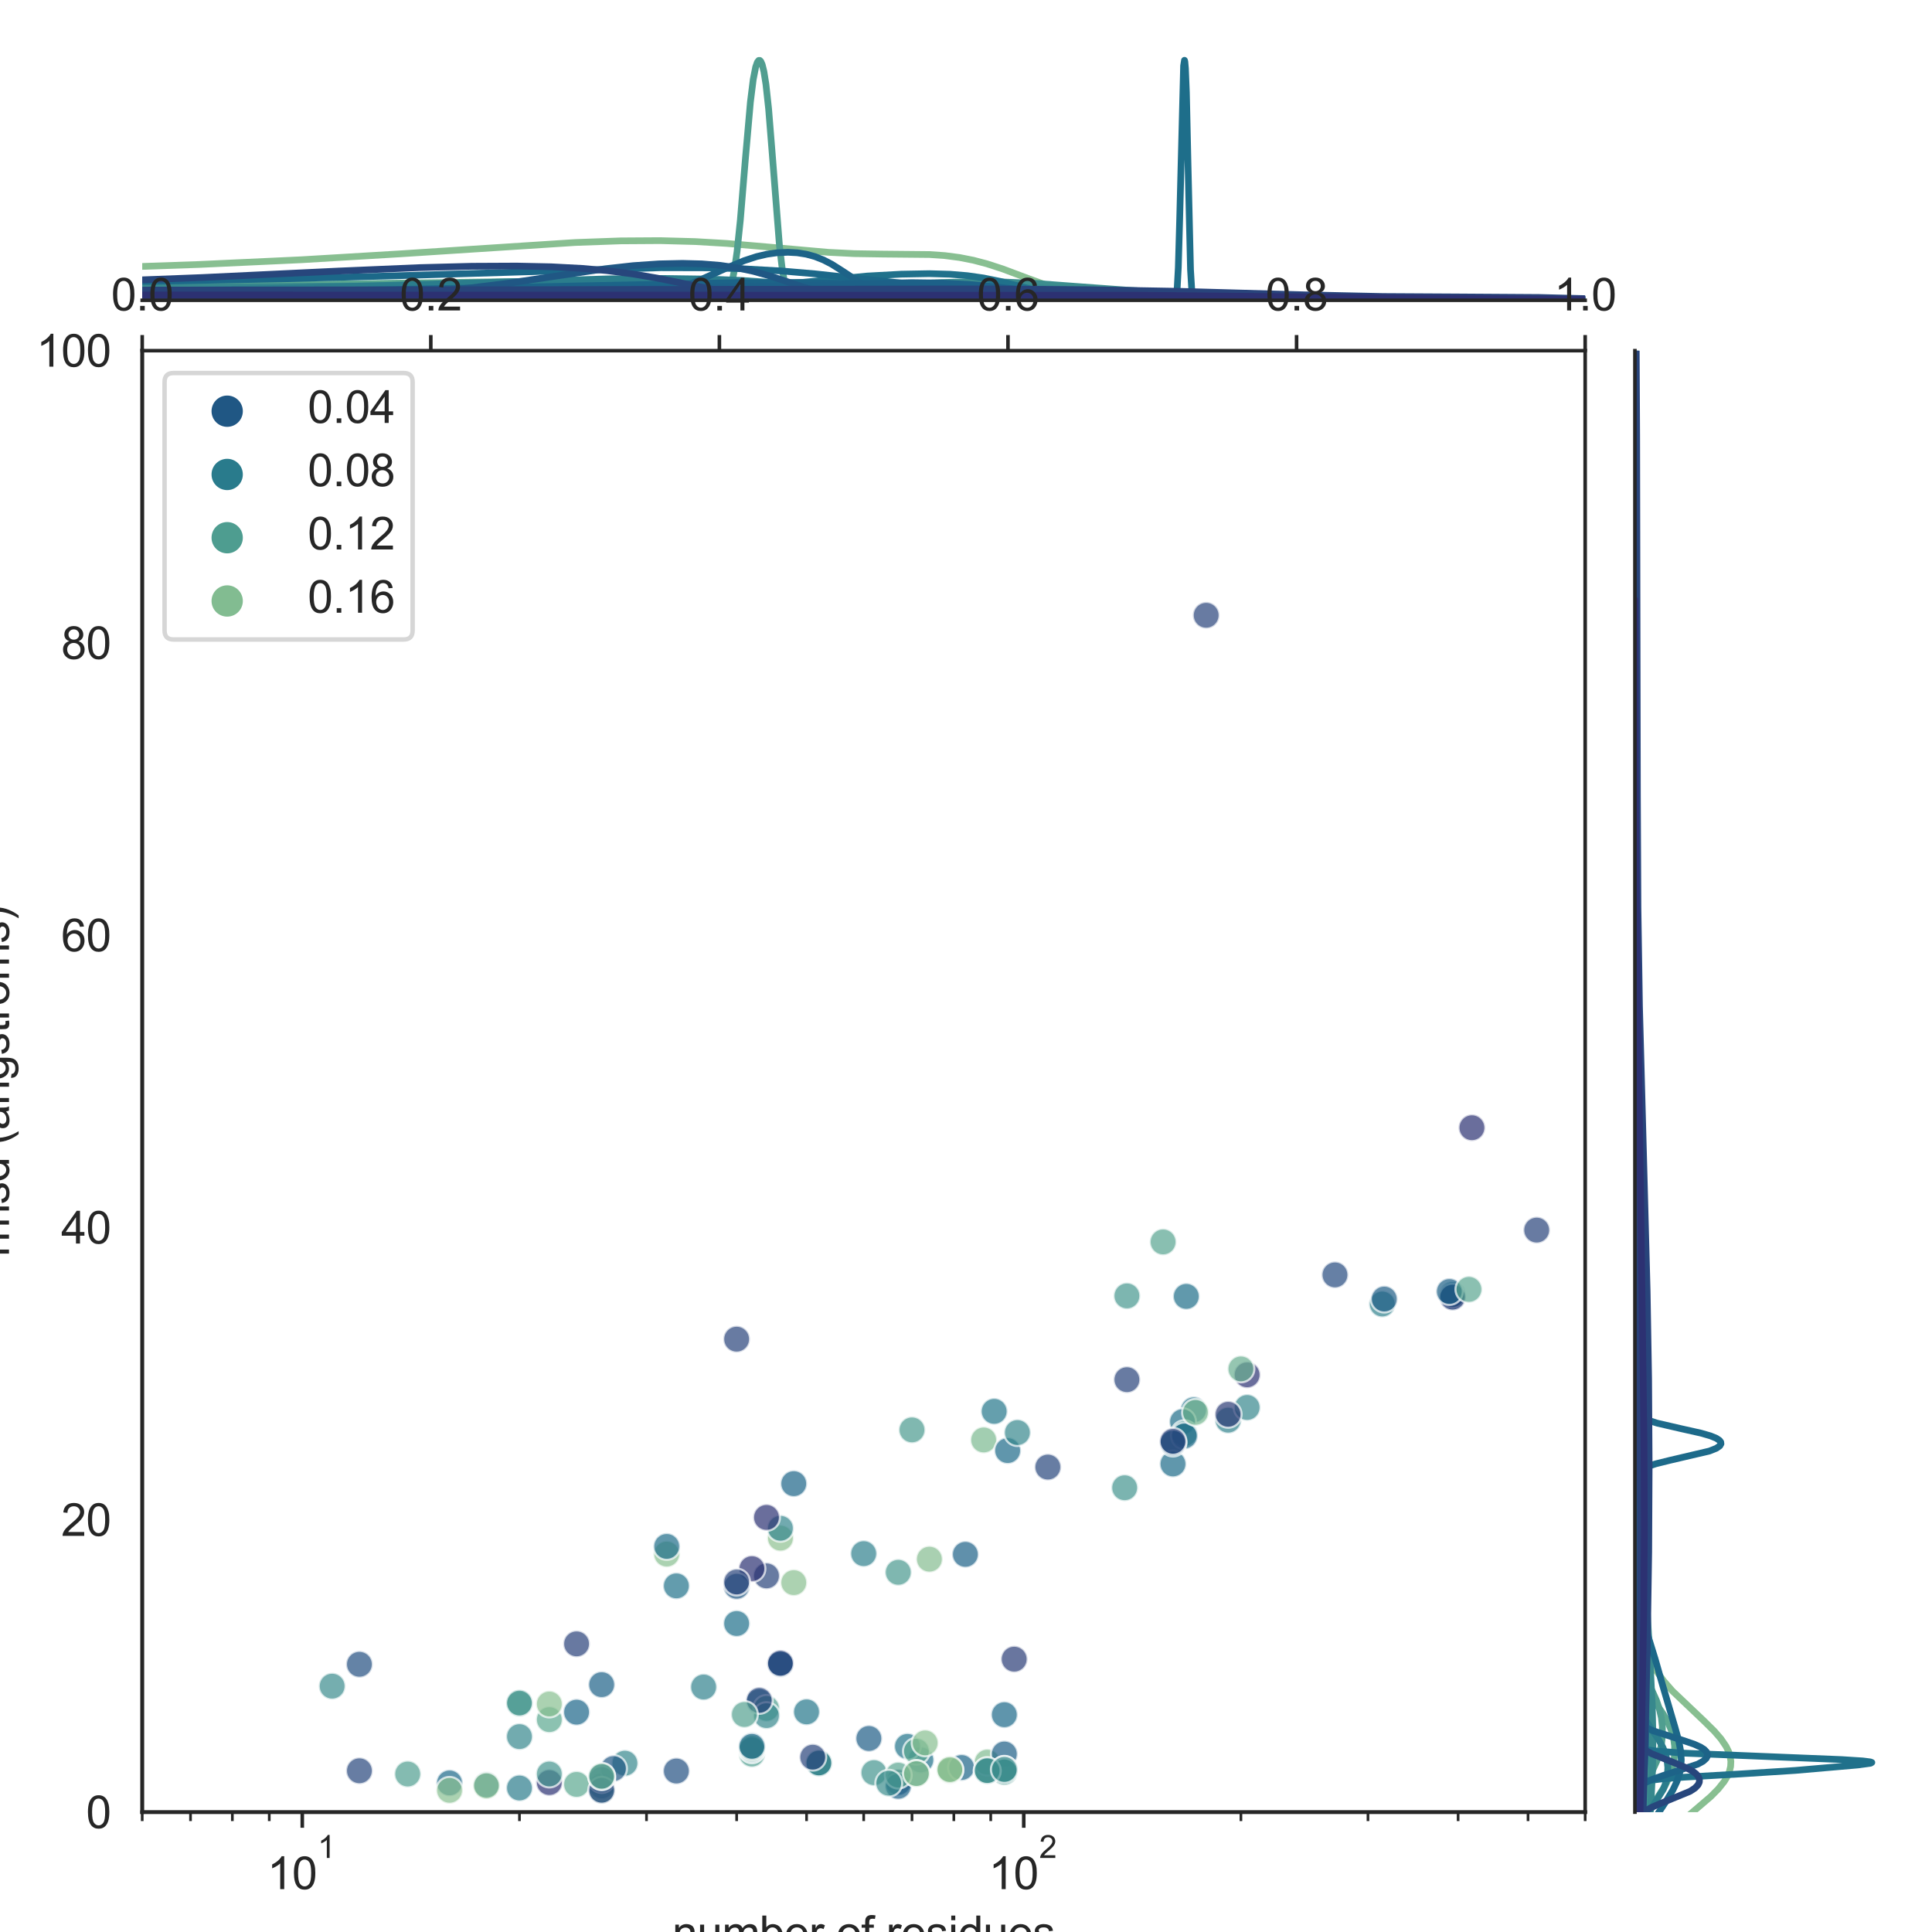 <?xml version="1.0" encoding="utf-8" standalone="no"?>
<!DOCTYPE svg PUBLIC "-//W3C//DTD SVG 1.1//EN"
  "http://www.w3.org/Graphics/SVG/1.1/DTD/svg11.dtd">
<svg xmlns:xlink="http://www.w3.org/1999/xlink" width="432pt" height="432pt" viewBox="0 0 432 432" xmlns="http://www.w3.org/2000/svg" version="1.1">
 <defs>
  <style type="text/css">*{stroke-linejoin: round; stroke-linecap: butt}</style>
 </defs>
 <g id="figure_1">
  <g id="patch_1">
   <path d="M 0 432 
L 432 432 
L 432 0 
L 0 0 
z
" style="fill: #ffffff"/>
  </g>
  <g id="axes_1">
   <g id="patch_2">
    <path d="M 31.8 405.2 
L 354.446 405.2 
L 354.446 78.411 
L 31.8 78.411 
z
" style="fill: #ffffff"/>
   </g>
   <g id="matplotlib.axis_1">
    <g id="xtick_1">
     <g id="line2d_1">
      <defs>
       <path id="ma60ebe7fde" d="M 0 0 
L 0 3.5 
" style="stroke: #262626; stroke-width: 0.8"/>
      </defs>
      <g>
       <use xlink:href="#ma60ebe7fde" x="67.589" y="405.2" style="fill: #262626; stroke: #262626; stroke-width: 0.8"/>
      </g>
     </g>
     <g id="text_1">
      <!-- $\mathdefault{10^{1}}$ -->
      <g style="fill: #262626" transform="translate(59.739 422.512)scale(0.1 -0.1)">
       <defs>
        <path id="ArialMT-31" d="M 2384 0 
L 1822 0 
L 1822 3584 
Q 1619 3391 1289 3197 
Q 959 3003 697 2906 
L 697 3450 
Q 1169 3672 1522 3987 
Q 1875 4303 2022 4600 
L 2384 4600 
L 2384 0 
z
" transform="scale(0.016)"/>
        <path id="ArialMT-30" d="M 266 2259 
Q 266 3072 433 3567 
Q 600 4063 929 4331 
Q 1259 4600 1759 4600 
Q 2128 4600 2406 4451 
Q 2684 4303 2865 4023 
Q 3047 3744 3150 3342 
Q 3253 2941 3253 2259 
Q 3253 1453 3087 958 
Q 2922 463 2592 192 
Q 2263 -78 1759 -78 
Q 1097 -78 719 397 
Q 266 969 266 2259 
z
M 844 2259 
Q 844 1131 1108 757 
Q 1372 384 1759 384 
Q 2147 384 2411 759 
Q 2675 1134 2675 2259 
Q 2675 3391 2411 3762 
Q 2147 4134 1753 4134 
Q 1366 4134 1134 3806 
Q 844 3388 844 2259 
z
" transform="scale(0.016)"/>
       </defs>
       <use xlink:href="#ArialMT-31" transform="translate(0 0.994)"/>
       <use xlink:href="#ArialMT-30" transform="translate(55.615 0.994)"/>
       <use xlink:href="#ArialMT-31" transform="translate(112.973 70.688)scale(0.7)"/>
      </g>
     </g>
    </g>
    <g id="xtick_2">
     <g id="line2d_2">
      <g>
       <use xlink:href="#ma60ebe7fde" x="228.912" y="405.2" style="fill: #262626; stroke: #262626; stroke-width: 0.8"/>
      </g>
     </g>
     <g id="text_2">
      <!-- $\mathdefault{10^{2}}$ -->
      <g style="fill: #262626" transform="translate(221.062 422.512)scale(0.1 -0.1)">
       <defs>
        <path id="ArialMT-32" d="M 3222 541 
L 3222 0 
L 194 0 
Q 188 203 259 391 
Q 375 700 629 1000 
Q 884 1300 1366 1694 
Q 2113 2306 2375 2664 
Q 2638 3022 2638 3341 
Q 2638 3675 2398 3904 
Q 2159 4134 1775 4134 
Q 1369 4134 1125 3890 
Q 881 3647 878 3216 
L 300 3275 
Q 359 3922 746 4261 
Q 1134 4600 1788 4600 
Q 2447 4600 2831 4234 
Q 3216 3869 3216 3328 
Q 3216 3053 3103 2787 
Q 2991 2522 2730 2228 
Q 2469 1934 1863 1422 
Q 1356 997 1212 845 
Q 1069 694 975 541 
L 3222 541 
z
" transform="scale(0.016)"/>
       </defs>
       <use xlink:href="#ArialMT-31" transform="translate(0 0.994)"/>
       <use xlink:href="#ArialMT-30" transform="translate(55.615 0.994)"/>
       <use xlink:href="#ArialMT-32" transform="translate(112.973 70.688)scale(0.7)"/>
      </g>
     </g>
    </g>
    <g id="xtick_3">
     <g id="line2d_3">
      <defs>
       <path id="m07261b7167" d="M 0 0 
L 0 2 
" style="stroke: #262626; stroke-width: 0.6"/>
      </defs>
      <g>
       <use xlink:href="#m07261b7167" x="31.8" y="405.2" style="fill: #262626; stroke: #262626; stroke-width: 0.6"/>
      </g>
     </g>
    </g>
    <g id="xtick_4">
     <g id="line2d_4">
      <g>
       <use xlink:href="#m07261b7167" x="42.6" y="405.2" style="fill: #262626; stroke: #262626; stroke-width: 0.6"/>
      </g>
     </g>
    </g>
    <g id="xtick_5">
     <g id="line2d_5">
      <g>
       <use xlink:href="#m07261b7167" x="51.955" y="405.2" style="fill: #262626; stroke: #262626; stroke-width: 0.6"/>
      </g>
     </g>
    </g>
    <g id="xtick_6">
     <g id="line2d_6">
      <g>
       <use xlink:href="#m07261b7167" x="60.208" y="405.2" style="fill: #262626; stroke: #262626; stroke-width: 0.6"/>
      </g>
     </g>
    </g>
    <g id="xtick_7">
     <g id="line2d_7">
      <g>
       <use xlink:href="#m07261b7167" x="116.152" y="405.2" style="fill: #262626; stroke: #262626; stroke-width: 0.6"/>
      </g>
     </g>
    </g>
    <g id="xtick_8">
     <g id="line2d_8">
      <g>
       <use xlink:href="#m07261b7167" x="144.56" y="405.2" style="fill: #262626; stroke: #262626; stroke-width: 0.6"/>
      </g>
     </g>
    </g>
    <g id="xtick_9">
     <g id="line2d_9">
      <g>
       <use xlink:href="#m07261b7167" x="164.715" y="405.2" style="fill: #262626; stroke: #262626; stroke-width: 0.6"/>
      </g>
     </g>
    </g>
    <g id="xtick_10">
     <g id="line2d_10">
      <g>
       <use xlink:href="#m07261b7167" x="180.349" y="405.2" style="fill: #262626; stroke: #262626; stroke-width: 0.6"/>
      </g>
     </g>
    </g>
    <g id="xtick_11">
     <g id="line2d_11">
      <g>
       <use xlink:href="#m07261b7167" x="193.123" y="405.2" style="fill: #262626; stroke: #262626; stroke-width: 0.6"/>
      </g>
     </g>
    </g>
    <g id="xtick_12">
     <g id="line2d_12">
      <g>
       <use xlink:href="#m07261b7167" x="203.923" y="405.2" style="fill: #262626; stroke: #262626; stroke-width: 0.6"/>
      </g>
     </g>
    </g>
    <g id="xtick_13">
     <g id="line2d_13">
      <g>
       <use xlink:href="#m07261b7167" x="213.278" y="405.2" style="fill: #262626; stroke: #262626; stroke-width: 0.6"/>
      </g>
     </g>
    </g>
    <g id="xtick_14">
     <g id="line2d_14">
      <g>
       <use xlink:href="#m07261b7167" x="221.53" y="405.2" style="fill: #262626; stroke: #262626; stroke-width: 0.6"/>
      </g>
     </g>
    </g>
    <g id="xtick_15">
     <g id="line2d_15">
      <g>
       <use xlink:href="#m07261b7167" x="277.475" y="405.2" style="fill: #262626; stroke: #262626; stroke-width: 0.6"/>
      </g>
     </g>
    </g>
    <g id="xtick_16">
     <g id="line2d_16">
      <g>
       <use xlink:href="#m07261b7167" x="305.883" y="405.2" style="fill: #262626; stroke: #262626; stroke-width: 0.6"/>
      </g>
     </g>
    </g>
    <g id="xtick_17">
     <g id="line2d_17">
      <g>
       <use xlink:href="#m07261b7167" x="326.038" y="405.2" style="fill: #262626; stroke: #262626; stroke-width: 0.6"/>
      </g>
     </g>
    </g>
    <g id="xtick_18">
     <g id="line2d_18">
      <g>
       <use xlink:href="#m07261b7167" x="341.672" y="405.2" style="fill: #262626; stroke: #262626; stroke-width: 0.6"/>
      </g>
     </g>
    </g>
    <g id="xtick_19">
     <g id="line2d_19">
      <g>
       <use xlink:href="#m07261b7167" x="354.446" y="405.2" style="fill: #262626; stroke: #262626; stroke-width: 0.6"/>
      </g>
     </g>
    </g>
    <g id="text_3">
     <!-- number of residues -->
     <g style="fill: #262626" transform="translate(150.326 435.658)scale(0.1 -0.1)">
      <defs>
       <path id="ArialMT-6e" d="M 422 0 
L 422 3319 
L 928 3319 
L 928 2847 
Q 1294 3394 1984 3394 
Q 2284 3394 2536 3286 
Q 2788 3178 2913 3003 
Q 3038 2828 3088 2588 
Q 3119 2431 3119 2041 
L 3119 0 
L 2556 0 
L 2556 2019 
Q 2556 2363 2490 2533 
Q 2425 2703 2258 2804 
Q 2091 2906 1866 2906 
Q 1506 2906 1245 2678 
Q 984 2450 984 1813 
L 984 0 
L 422 0 
z
" transform="scale(0.016)"/>
       <path id="ArialMT-75" d="M 2597 0 
L 2597 488 
Q 2209 -75 1544 -75 
Q 1250 -75 995 37 
Q 741 150 617 320 
Q 494 491 444 738 
Q 409 903 409 1263 
L 409 3319 
L 972 3319 
L 972 1478 
Q 972 1038 1006 884 
Q 1059 663 1231 536 
Q 1403 409 1656 409 
Q 1909 409 2131 539 
Q 2353 669 2445 892 
Q 2538 1116 2538 1541 
L 2538 3319 
L 3100 3319 
L 3100 0 
L 2597 0 
z
" transform="scale(0.016)"/>
       <path id="ArialMT-6d" d="M 422 0 
L 422 3319 
L 925 3319 
L 925 2853 
Q 1081 3097 1340 3245 
Q 1600 3394 1931 3394 
Q 2300 3394 2536 3241 
Q 2772 3088 2869 2813 
Q 3263 3394 3894 3394 
Q 4388 3394 4653 3120 
Q 4919 2847 4919 2278 
L 4919 0 
L 4359 0 
L 4359 2091 
Q 4359 2428 4304 2576 
Q 4250 2725 4106 2815 
Q 3963 2906 3769 2906 
Q 3419 2906 3187 2673 
Q 2956 2441 2956 1928 
L 2956 0 
L 2394 0 
L 2394 2156 
Q 2394 2531 2256 2718 
Q 2119 2906 1806 2906 
Q 1569 2906 1367 2781 
Q 1166 2656 1075 2415 
Q 984 2175 984 1722 
L 984 0 
L 422 0 
z
" transform="scale(0.016)"/>
       <path id="ArialMT-62" d="M 941 0 
L 419 0 
L 419 4581 
L 981 4581 
L 981 2947 
Q 1338 3394 1891 3394 
Q 2197 3394 2470 3270 
Q 2744 3147 2920 2923 
Q 3097 2700 3197 2384 
Q 3297 2069 3297 1709 
Q 3297 856 2875 390 
Q 2453 -75 1863 -75 
Q 1275 -75 941 416 
L 941 0 
z
M 934 1684 
Q 934 1088 1097 822 
Q 1363 388 1816 388 
Q 2184 388 2453 708 
Q 2722 1028 2722 1663 
Q 2722 2313 2464 2622 
Q 2206 2931 1841 2931 
Q 1472 2931 1203 2611 
Q 934 2291 934 1684 
z
" transform="scale(0.016)"/>
       <path id="ArialMT-65" d="M 2694 1069 
L 3275 997 
Q 3138 488 2766 206 
Q 2394 -75 1816 -75 
Q 1088 -75 661 373 
Q 234 822 234 1631 
Q 234 2469 665 2931 
Q 1097 3394 1784 3394 
Q 2450 3394 2872 2941 
Q 3294 2488 3294 1666 
Q 3294 1616 3291 1516 
L 816 1516 
Q 847 969 1125 678 
Q 1403 388 1819 388 
Q 2128 388 2347 550 
Q 2566 713 2694 1069 
z
M 847 1978 
L 2700 1978 
Q 2663 2397 2488 2606 
Q 2219 2931 1791 2931 
Q 1403 2931 1139 2672 
Q 875 2413 847 1978 
z
" transform="scale(0.016)"/>
       <path id="ArialMT-72" d="M 416 0 
L 416 3319 
L 922 3319 
L 922 2816 
Q 1116 3169 1280 3281 
Q 1444 3394 1641 3394 
Q 1925 3394 2219 3213 
L 2025 2691 
Q 1819 2813 1613 2813 
Q 1428 2813 1281 2702 
Q 1134 2591 1072 2394 
Q 978 2094 978 1738 
L 978 0 
L 416 0 
z
" transform="scale(0.016)"/>
       <path id="ArialMT-20" transform="scale(0.016)"/>
       <path id="ArialMT-6f" d="M 213 1659 
Q 213 2581 725 3025 
Q 1153 3394 1769 3394 
Q 2453 3394 2887 2945 
Q 3322 2497 3322 1706 
Q 3322 1066 3130 698 
Q 2938 331 2570 128 
Q 2203 -75 1769 -75 
Q 1072 -75 642 372 
Q 213 819 213 1659 
z
M 791 1659 
Q 791 1022 1069 705 
Q 1347 388 1769 388 
Q 2188 388 2466 706 
Q 2744 1025 2744 1678 
Q 2744 2294 2464 2611 
Q 2184 2928 1769 2928 
Q 1347 2928 1069 2612 
Q 791 2297 791 1659 
z
" transform="scale(0.016)"/>
       <path id="ArialMT-66" d="M 556 0 
L 556 2881 
L 59 2881 
L 59 3319 
L 556 3319 
L 556 3672 
Q 556 4006 616 4169 
Q 697 4388 901 4523 
Q 1106 4659 1475 4659 
Q 1713 4659 2000 4603 
L 1916 4113 
Q 1741 4144 1584 4144 
Q 1328 4144 1222 4034 
Q 1116 3925 1116 3625 
L 1116 3319 
L 1763 3319 
L 1763 2881 
L 1116 2881 
L 1116 0 
L 556 0 
z
" transform="scale(0.016)"/>
       <path id="ArialMT-73" d="M 197 991 
L 753 1078 
Q 800 744 1014 566 
Q 1228 388 1613 388 
Q 2000 388 2187 545 
Q 2375 703 2375 916 
Q 2375 1106 2209 1216 
Q 2094 1291 1634 1406 
Q 1016 1563 777 1677 
Q 538 1791 414 1992 
Q 291 2194 291 2438 
Q 291 2659 392 2848 
Q 494 3038 669 3163 
Q 800 3259 1026 3326 
Q 1253 3394 1513 3394 
Q 1903 3394 2198 3281 
Q 2494 3169 2634 2976 
Q 2775 2784 2828 2463 
L 2278 2388 
Q 2241 2644 2061 2787 
Q 1881 2931 1553 2931 
Q 1166 2931 1000 2803 
Q 834 2675 834 2503 
Q 834 2394 903 2306 
Q 972 2216 1119 2156 
Q 1203 2125 1616 2013 
Q 2213 1853 2448 1751 
Q 2684 1650 2818 1456 
Q 2953 1263 2953 975 
Q 2953 694 2789 445 
Q 2625 197 2315 61 
Q 2006 -75 1616 -75 
Q 969 -75 630 194 
Q 291 463 197 991 
z
" transform="scale(0.016)"/>
       <path id="ArialMT-69" d="M 425 3934 
L 425 4581 
L 988 4581 
L 988 3934 
L 425 3934 
z
M 425 0 
L 425 3319 
L 988 3319 
L 988 0 
L 425 0 
z
" transform="scale(0.016)"/>
       <path id="ArialMT-64" d="M 2575 0 
L 2575 419 
Q 2259 -75 1647 -75 
Q 1250 -75 917 144 
Q 584 363 401 755 
Q 219 1147 219 1656 
Q 219 2153 384 2558 
Q 550 2963 881 3178 
Q 1213 3394 1622 3394 
Q 1922 3394 2156 3267 
Q 2391 3141 2538 2938 
L 2538 4581 
L 3097 4581 
L 3097 0 
L 2575 0 
z
M 797 1656 
Q 797 1019 1065 703 
Q 1334 388 1700 388 
Q 2069 388 2326 689 
Q 2584 991 2584 1609 
Q 2584 2291 2321 2609 
Q 2059 2928 1675 2928 
Q 1300 2928 1048 2622 
Q 797 2316 797 1656 
z
" transform="scale(0.016)"/>
      </defs>
      <use xlink:href="#ArialMT-6e"/>
      <use xlink:href="#ArialMT-75" x="55.615"/>
      <use xlink:href="#ArialMT-6d" x="111.23"/>
      <use xlink:href="#ArialMT-62" x="194.531"/>
      <use xlink:href="#ArialMT-65" x="250.146"/>
      <use xlink:href="#ArialMT-72" x="305.762"/>
      <use xlink:href="#ArialMT-20" x="339.062"/>
      <use xlink:href="#ArialMT-6f" x="366.846"/>
      <use xlink:href="#ArialMT-66" x="422.461"/>
      <use xlink:href="#ArialMT-20" x="450.244"/>
      <use xlink:href="#ArialMT-72" x="478.027"/>
      <use xlink:href="#ArialMT-65" x="511.328"/>
      <use xlink:href="#ArialMT-73" x="566.943"/>
      <use xlink:href="#ArialMT-69" x="616.943"/>
      <use xlink:href="#ArialMT-64" x="639.16"/>
      <use xlink:href="#ArialMT-75" x="694.775"/>
      <use xlink:href="#ArialMT-65" x="750.391"/>
      <use xlink:href="#ArialMT-73" x="806.006"/>
     </g>
    </g>
   </g>
   <g id="matplotlib.axis_2">
    <g id="ytick_1">
     <g id="text_4">
      <!-- 0 -->
      <g style="fill: #262626" transform="translate(19.239 408.779)scale(0.1 -0.1)">
       <use xlink:href="#ArialMT-30"/>
      </g>
     </g>
    </g>
    <g id="ytick_2">
     <g id="text_5">
      <!-- 20 -->
      <g style="fill: #262626" transform="translate(13.678 343.421)scale(0.1 -0.1)">
       <use xlink:href="#ArialMT-32"/>
       <use xlink:href="#ArialMT-30" x="55.615"/>
      </g>
     </g>
    </g>
    <g id="ytick_3">
     <g id="text_6">
      <!-- 40 -->
      <g style="fill: #262626" transform="translate(13.678 278.063)scale(0.1 -0.1)">
       <defs>
        <path id="ArialMT-34" d="M 2069 0 
L 2069 1097 
L 81 1097 
L 81 1613 
L 2172 4581 
L 2631 4581 
L 2631 1613 
L 3250 1613 
L 3250 1097 
L 2631 1097 
L 2631 0 
L 2069 0 
z
M 2069 1613 
L 2069 3678 
L 634 1613 
L 2069 1613 
z
" transform="scale(0.016)"/>
       </defs>
       <use xlink:href="#ArialMT-34"/>
       <use xlink:href="#ArialMT-30" x="55.615"/>
      </g>
     </g>
    </g>
    <g id="ytick_4">
     <g id="text_7">
      <!-- 60 -->
      <g style="fill: #262626" transform="translate(13.678 212.706)scale(0.1 -0.1)">
       <defs>
        <path id="ArialMT-36" d="M 3184 3459 
L 2625 3416 
Q 2550 3747 2413 3897 
Q 2184 4138 1850 4138 
Q 1581 4138 1378 3988 
Q 1113 3794 959 3422 
Q 806 3050 800 2363 
Q 1003 2672 1297 2822 
Q 1591 2972 1913 2972 
Q 2475 2972 2870 2558 
Q 3266 2144 3266 1488 
Q 3266 1056 3080 686 
Q 2894 316 2569 119 
Q 2244 -78 1831 -78 
Q 1128 -78 684 439 
Q 241 956 241 2144 
Q 241 3472 731 4075 
Q 1159 4600 1884 4600 
Q 2425 4600 2770 4297 
Q 3116 3994 3184 3459 
z
M 888 1484 
Q 888 1194 1011 928 
Q 1134 663 1356 523 
Q 1578 384 1822 384 
Q 2178 384 2434 671 
Q 2691 959 2691 1453 
Q 2691 1928 2437 2201 
Q 2184 2475 1800 2475 
Q 1419 2475 1153 2201 
Q 888 1928 888 1484 
z
" transform="scale(0.016)"/>
       </defs>
       <use xlink:href="#ArialMT-36"/>
       <use xlink:href="#ArialMT-30" x="55.615"/>
      </g>
     </g>
    </g>
    <g id="ytick_5">
     <g id="text_8">
      <!-- 80 -->
      <g style="fill: #262626" transform="translate(13.678 147.348)scale(0.1 -0.1)">
       <defs>
        <path id="ArialMT-38" d="M 1131 2484 
Q 781 2613 612 2850 
Q 444 3088 444 3419 
Q 444 3919 803 4259 
Q 1163 4600 1759 4600 
Q 2359 4600 2725 4251 
Q 3091 3903 3091 3403 
Q 3091 3084 2923 2848 
Q 2756 2613 2416 2484 
Q 2838 2347 3058 2040 
Q 3278 1734 3278 1309 
Q 3278 722 2862 322 
Q 2447 -78 1769 -78 
Q 1091 -78 675 323 
Q 259 725 259 1325 
Q 259 1772 486 2073 
Q 713 2375 1131 2484 
z
M 1019 3438 
Q 1019 3113 1228 2906 
Q 1438 2700 1772 2700 
Q 2097 2700 2305 2904 
Q 2513 3109 2513 3406 
Q 2513 3716 2298 3927 
Q 2084 4138 1766 4138 
Q 1444 4138 1231 3931 
Q 1019 3725 1019 3438 
z
M 838 1322 
Q 838 1081 952 856 
Q 1066 631 1291 507 
Q 1516 384 1775 384 
Q 2178 384 2440 643 
Q 2703 903 2703 1303 
Q 2703 1709 2433 1975 
Q 2163 2241 1756 2241 
Q 1359 2241 1098 1978 
Q 838 1716 838 1322 
z
" transform="scale(0.016)"/>
       </defs>
       <use xlink:href="#ArialMT-38"/>
       <use xlink:href="#ArialMT-30" x="55.615"/>
      </g>
     </g>
    </g>
    <g id="ytick_6">
     <g id="text_9">
      <!-- 100 -->
      <g style="fill: #262626" transform="translate(8.117 81.99)scale(0.1 -0.1)">
       <use xlink:href="#ArialMT-31"/>
       <use xlink:href="#ArialMT-30" x="55.615"/>
       <use xlink:href="#ArialMT-30" x="111.23"/>
      </g>
     </g>
    </g>
    <g id="text_10">
     <!-- rmsd (angstroms) -->
     <g style="fill: #262626" transform="translate(2.013 280.975)rotate(-90)scale(0.1 -0.1)">
      <defs>
       <path id="ArialMT-28" d="M 1497 -1347 
Q 1031 -759 709 28 
Q 388 816 388 1659 
Q 388 2403 628 3084 
Q 909 3875 1497 4659 
L 1900 4659 
Q 1522 4009 1400 3731 
Q 1209 3300 1100 2831 
Q 966 2247 966 1656 
Q 966 153 1900 -1347 
L 1497 -1347 
z
" transform="scale(0.016)"/>
       <path id="ArialMT-61" d="M 2588 409 
Q 2275 144 1986 34 
Q 1697 -75 1366 -75 
Q 819 -75 525 192 
Q 231 459 231 875 
Q 231 1119 342 1320 
Q 453 1522 633 1644 
Q 813 1766 1038 1828 
Q 1203 1872 1538 1913 
Q 2219 1994 2541 2106 
Q 2544 2222 2544 2253 
Q 2544 2597 2384 2738 
Q 2169 2928 1744 2928 
Q 1347 2928 1158 2789 
Q 969 2650 878 2297 
L 328 2372 
Q 403 2725 575 2942 
Q 747 3159 1072 3276 
Q 1397 3394 1825 3394 
Q 2250 3394 2515 3294 
Q 2781 3194 2906 3042 
Q 3031 2891 3081 2659 
Q 3109 2516 3109 2141 
L 3109 1391 
Q 3109 606 3145 398 
Q 3181 191 3288 0 
L 2700 0 
Q 2613 175 2588 409 
z
M 2541 1666 
Q 2234 1541 1622 1453 
Q 1275 1403 1131 1340 
Q 988 1278 909 1158 
Q 831 1038 831 891 
Q 831 666 1001 516 
Q 1172 366 1500 366 
Q 1825 366 2078 508 
Q 2331 650 2450 897 
Q 2541 1088 2541 1459 
L 2541 1666 
z
" transform="scale(0.016)"/>
       <path id="ArialMT-67" d="M 319 -275 
L 866 -356 
Q 900 -609 1056 -725 
Q 1266 -881 1628 -881 
Q 2019 -881 2231 -725 
Q 2444 -569 2519 -288 
Q 2563 -116 2559 434 
Q 2191 0 1641 0 
Q 956 0 581 494 
Q 206 988 206 1678 
Q 206 2153 378 2554 
Q 550 2956 876 3175 
Q 1203 3394 1644 3394 
Q 2231 3394 2613 2919 
L 2613 3319 
L 3131 3319 
L 3131 450 
Q 3131 -325 2973 -648 
Q 2816 -972 2473 -1159 
Q 2131 -1347 1631 -1347 
Q 1038 -1347 672 -1080 
Q 306 -813 319 -275 
z
M 784 1719 
Q 784 1066 1043 766 
Q 1303 466 1694 466 
Q 2081 466 2343 764 
Q 2606 1063 2606 1700 
Q 2606 2309 2336 2618 
Q 2066 2928 1684 2928 
Q 1309 2928 1046 2623 
Q 784 2319 784 1719 
z
" transform="scale(0.016)"/>
       <path id="ArialMT-74" d="M 1650 503 
L 1731 6 
Q 1494 -44 1306 -44 
Q 1000 -44 831 53 
Q 663 150 594 308 
Q 525 466 525 972 
L 525 2881 
L 113 2881 
L 113 3319 
L 525 3319 
L 525 4141 
L 1084 4478 
L 1084 3319 
L 1650 3319 
L 1650 2881 
L 1084 2881 
L 1084 941 
Q 1084 700 1114 631 
Q 1144 563 1211 522 
Q 1278 481 1403 481 
Q 1497 481 1650 503 
z
" transform="scale(0.016)"/>
       <path id="ArialMT-29" d="M 791 -1347 
L 388 -1347 
Q 1322 153 1322 1656 
Q 1322 2244 1188 2822 
Q 1081 3291 891 3722 
Q 769 4003 388 4659 
L 791 4659 
Q 1378 3875 1659 3084 
Q 1900 2403 1900 1659 
Q 1900 816 1576 28 
Q 1253 -759 791 -1347 
z
" transform="scale(0.016)"/>
      </defs>
      <use xlink:href="#ArialMT-72"/>
      <use xlink:href="#ArialMT-6d" x="33.301"/>
      <use xlink:href="#ArialMT-73" x="116.602"/>
      <use xlink:href="#ArialMT-64" x="166.602"/>
      <use xlink:href="#ArialMT-20" x="222.217"/>
      <use xlink:href="#ArialMT-28" x="250"/>
      <use xlink:href="#ArialMT-61" x="283.301"/>
      <use xlink:href="#ArialMT-6e" x="338.916"/>
      <use xlink:href="#ArialMT-67" x="394.531"/>
      <use xlink:href="#ArialMT-73" x="450.146"/>
      <use xlink:href="#ArialMT-74" x="500.146"/>
      <use xlink:href="#ArialMT-72" x="527.93"/>
      <use xlink:href="#ArialMT-6f" x="561.23"/>
      <use xlink:href="#ArialMT-6d" x="616.846"/>
      <use xlink:href="#ArialMT-73" x="700.146"/>
      <use xlink:href="#ArialMT-29" x="750.146"/>
     </g>
    </g>
   </g>
   <g id="PathCollection_1">
    <defs>
     <path id="C0_0_f61b83db4c" d="M 0 3 
C 0.796 3 1.559 2.684 2.121 2.121 
C 2.684 1.559 3 0.796 3 -0 
C 3 -0.796 2.684 -1.559 2.121 -2.121 
C 1.559 -2.684 0.796 -3 0 -3 
C -0.796 -3 -1.559 -2.684 -2.121 -2.121 
C -2.684 -1.559 -3 -0.796 -3 0 
C -3 0.796 -2.684 1.559 -2.121 2.121 
C -1.559 2.684 -0.796 3 0 3 
z
"/>
    </defs>
    <g clip-path="url(#pa5a8e56ee5)">
     <use xlink:href="#C0_0_f61b83db4c" x="134.534" y="399.346" style="fill: #1d6087; fill-opacity: 0.7; stroke: #ffffff; stroke-opacity: 0.7; stroke-width: 0.48"/>
    </g>
    <g clip-path="url(#pa5a8e56ee5)">
     <use xlink:href="#C0_0_f61b83db4c" x="324.801" y="290.099" style="fill: #28447b; fill-opacity: 0.7; stroke: #ffffff; stroke-opacity: 0.7; stroke-width: 0.48"/>
    </g>
    <g clip-path="url(#pa5a8e56ee5)">
     <use xlink:href="#C0_0_f61b83db4c" x="266.908" y="315.236" style="fill: #21728b; fill-opacity: 0.7; stroke: #ffffff; stroke-opacity: 0.7; stroke-width: 0.48"/>
    </g>
    <g clip-path="url(#pa5a8e56ee5)">
     <use xlink:href="#C0_0_f61b83db4c" x="177.489" y="353.878" style="fill: #8ac091; fill-opacity: 0.7; stroke: #ffffff; stroke-opacity: 0.7; stroke-width: 0.48"/>
    </g>
    <g clip-path="url(#pa5a8e56ee5)">
     <use xlink:href="#C0_0_f61b83db4c" x="168.134" y="390.781" style="fill: #88bf91; fill-opacity: 0.7; stroke: #ffffff; stroke-opacity: 0.7; stroke-width: 0.48"/>
    </g>
    <g clip-path="url(#pa5a8e56ee5)">
     <use xlink:href="#C0_0_f61b83db4c" x="100.518" y="398.673" style="fill: #1c6889; fill-opacity: 0.7; stroke: #ffffff; stroke-opacity: 0.7; stroke-width: 0.48"/>
    </g>
    <g clip-path="url(#pa5a8e56ee5)">
     <use xlink:href="#C0_0_f61b83db4c" x="168.134" y="390.855" style="fill: #88bf91; fill-opacity: 0.7; stroke: #ffffff; stroke-opacity: 0.7; stroke-width: 0.48"/>
    </g>
    <g clip-path="url(#pa5a8e56ee5)">
     <use xlink:href="#C0_0_f61b83db4c" x="212.397" y="395.974" style="fill: #37888d; fill-opacity: 0.7; stroke: #ffffff; stroke-opacity: 0.7; stroke-width: 0.48"/>
    </g>
    <g clip-path="url(#pa5a8e56ee5)">
     <use xlink:href="#C0_0_f61b83db4c" x="278.863" y="307.418" style="fill: #2c3172; fill-opacity: 0.7; stroke: #ffffff; stroke-opacity: 0.7; stroke-width: 0.48"/>
    </g>
    <g clip-path="url(#pa5a8e56ee5)">
     <use xlink:href="#C0_0_f61b83db4c" x="168.134" y="390.159" style="fill: #1f5985; fill-opacity: 0.7; stroke: #ffffff; stroke-opacity: 0.7; stroke-width: 0.48"/>
    </g>
    <g clip-path="url(#pa5a8e56ee5)">
     <use xlink:href="#C0_0_f61b83db4c" x="100.518" y="400.325" style="fill: #88bf91; fill-opacity: 0.7; stroke: #ffffff; stroke-opacity: 0.7; stroke-width: 0.48"/>
    </g>
    <g clip-path="url(#pa5a8e56ee5)">
     <use xlink:href="#C0_0_f61b83db4c" x="164.715" y="299.436" style="fill: #28447b; fill-opacity: 0.7; stroke: #ffffff; stroke-opacity: 0.7; stroke-width: 0.48"/>
    </g>
    <g clip-path="url(#pa5a8e56ee5)">
     <use xlink:href="#C0_0_f61b83db4c" x="116.152" y="388.308" style="fill: #37888d; fill-opacity: 0.7; stroke: #ffffff; stroke-opacity: 0.7; stroke-width: 0.48"/>
    </g>
    <g clip-path="url(#pa5a8e56ee5)">
     <use xlink:href="#C0_0_f61b83db4c" x="183.097" y="394.346" style="fill: #1d6388; fill-opacity: 0.7; stroke: #ffffff; stroke-opacity: 0.7; stroke-width: 0.48"/>
    </g>
    <g clip-path="url(#pa5a8e56ee5)">
     <use xlink:href="#C0_0_f61b83db4c" x="222.305" y="315.579" style="fill: #24778b; fill-opacity: 0.7; stroke: #ffffff; stroke-opacity: 0.7; stroke-width: 0.48"/>
    </g>
    <g clip-path="url(#pa5a8e56ee5)">
     <use xlink:href="#C0_0_f61b83db4c" x="122.83" y="384.515" style="fill: #5ca890; fill-opacity: 0.7; stroke: #ffffff; stroke-opacity: 0.7; stroke-width: 0.48"/>
    </g>
    <g clip-path="url(#pa5a8e56ee5)">
     <use xlink:href="#C0_0_f61b83db4c" x="215.858" y="347.558" style="fill: #1d6188; fill-opacity: 0.7; stroke: #ffffff; stroke-opacity: 0.7; stroke-width: 0.48"/>
    </g>
    <g clip-path="url(#pa5a8e56ee5)">
     <use xlink:href="#C0_0_f61b83db4c" x="324.623" y="289.691" style="fill: #3e8e8e; fill-opacity: 0.7; stroke: #ffffff; stroke-opacity: 0.7; stroke-width: 0.48"/>
    </g>
    <g clip-path="url(#pa5a8e56ee5)">
     <use xlink:href="#C0_0_f61b83db4c" x="171.393" y="352.368" style="fill: #28447b; fill-opacity: 0.7; stroke: #ffffff; stroke-opacity: 0.7; stroke-width: 0.48"/>
    </g>
    <g clip-path="url(#pa5a8e56ee5)">
     <use xlink:href="#C0_0_f61b83db4c" x="220.748" y="396.035" style="fill: #96c691; fill-opacity: 0.7; stroke: #ffffff; stroke-opacity: 0.7; stroke-width: 0.48"/>
    </g>
    <g clip-path="url(#pa5a8e56ee5)">
     <use xlink:href="#C0_0_f61b83db4c" x="116.152" y="380.964" style="fill: #43948f; fill-opacity: 0.7; stroke: #ffffff; stroke-opacity: 0.7; stroke-width: 0.48"/>
    </g>
    <g clip-path="url(#pa5a8e56ee5)">
     <use xlink:href="#C0_0_f61b83db4c" x="265.26" y="289.876" style="fill: #1e6e8a; fill-opacity: 0.7; stroke: #ffffff; stroke-opacity: 0.7; stroke-width: 0.48"/>
    </g>
    <g clip-path="url(#pa5a8e56ee5)">
     <use xlink:href="#C0_0_f61b83db4c" x="180.349" y="382.78" style="fill: #24778b; fill-opacity: 0.7; stroke: #ffffff; stroke-opacity: 0.7; stroke-width: 0.48"/>
    </g>
    <g clip-path="url(#pa5a8e56ee5)">
     <use xlink:href="#C0_0_f61b83db4c" x="200.854" y="351.576" style="fill: #49998f; fill-opacity: 0.7; stroke: #ffffff; stroke-opacity: 0.7; stroke-width: 0.48"/>
    </g>
    <g clip-path="url(#pa5a8e56ee5)">
     <use xlink:href="#C0_0_f61b83db4c" x="183.097" y="394.282" style="fill: #20718b; fill-opacity: 0.7; stroke: #ffffff; stroke-opacity: 0.7; stroke-width: 0.48"/>
    </g>
    <g clip-path="url(#pa5a8e56ee5)">
     <use xlink:href="#C0_0_f61b83db4c" x="108.771" y="399.104" style="fill: #24778b; fill-opacity: 0.7; stroke: #ffffff; stroke-opacity: 0.7; stroke-width: 0.48"/>
    </g>
    <g clip-path="url(#pa5a8e56ee5)">
     <use xlink:href="#C0_0_f61b83db4c" x="200.854" y="398.546" style="fill: #215584; fill-opacity: 0.7; stroke: #ffffff; stroke-opacity: 0.7; stroke-width: 0.48"/>
    </g>
    <g clip-path="url(#pa5a8e56ee5)">
     <use xlink:href="#C0_0_f61b83db4c" x="203.923" y="319.727" style="fill: #4b9a8f; fill-opacity: 0.7; stroke: #ffffff; stroke-opacity: 0.7; stroke-width: 0.48"/>
    </g>
    <g clip-path="url(#pa5a8e56ee5)">
     <use xlink:href="#C0_0_f61b83db4c" x="168.134" y="392.209" style="fill: #509e90; fill-opacity: 0.7; stroke: #ffffff; stroke-opacity: 0.7; stroke-width: 0.48"/>
    </g>
    <g clip-path="url(#pa5a8e56ee5)">
     <use xlink:href="#C0_0_f61b83db4c" x="220.748" y="394.024" style="fill: #80bb91; fill-opacity: 0.7; stroke: #ffffff; stroke-opacity: 0.7; stroke-width: 0.48"/>
    </g>
    <g clip-path="url(#pa5a8e56ee5)">
     <use xlink:href="#C0_0_f61b83db4c" x="195.42" y="396.369" style="fill: #43948f; fill-opacity: 0.7; stroke: #ffffff; stroke-opacity: 0.7; stroke-width: 0.48"/>
    </g>
    <g clip-path="url(#pa5a8e56ee5)">
     <use xlink:href="#C0_0_f61b83db4c" x="309.078" y="291.583" style="fill: #31828d; fill-opacity: 0.7; stroke: #ffffff; stroke-opacity: 0.7; stroke-width: 0.48"/>
    </g>
    <g clip-path="url(#pa5a8e56ee5)">
     <use xlink:href="#C0_0_f61b83db4c" x="234.304" y="328.045" style="fill: #27477d; fill-opacity: 0.7; stroke: #ffffff; stroke-opacity: 0.7; stroke-width: 0.48"/>
    </g>
    <g clip-path="url(#pa5a8e56ee5)">
     <use xlink:href="#C0_0_f61b83db4c" x="224.577" y="383.414" style="fill: #1c6889; fill-opacity: 0.7; stroke: #ffffff; stroke-opacity: 0.7; stroke-width: 0.48"/>
    </g>
    <g clip-path="url(#pa5a8e56ee5)">
     <use xlink:href="#C0_0_f61b83db4c" x="274.615" y="317.555" style="fill: #32848d; fill-opacity: 0.7; stroke: #ffffff; stroke-opacity: 0.7; stroke-width: 0.48"/>
    </g>
    <g clip-path="url(#pa5a8e56ee5)">
     <use xlink:href="#C0_0_f61b83db4c" x="215.008" y="395.217" style="fill: #1c6488; fill-opacity: 0.7; stroke: #ffffff; stroke-opacity: 0.7; stroke-width: 0.48"/>
    </g>
    <g clip-path="url(#pa5a8e56ee5)">
     <use xlink:href="#C0_0_f61b83db4c" x="169.782" y="380.521" style="fill: #27798c; fill-opacity: 0.7; stroke: #ffffff; stroke-opacity: 0.7; stroke-width: 0.48"/>
    </g>
    <g clip-path="url(#pa5a8e56ee5)">
     <use xlink:href="#C0_0_f61b83db4c" x="134.534" y="400.39" style="fill: #47978f; fill-opacity: 0.7; stroke: #ffffff; stroke-opacity: 0.7; stroke-width: 0.48"/>
    </g>
    <g clip-path="url(#pa5a8e56ee5)">
     <use xlink:href="#C0_0_f61b83db4c" x="177.489" y="331.749" style="fill: #1c6488; fill-opacity: 0.7; stroke: #ffffff; stroke-opacity: 0.7; stroke-width: 0.48"/>
    </g>
    <g clip-path="url(#pa5a8e56ee5)">
     <use xlink:href="#C0_0_f61b83db4c" x="219.956" y="321.979" style="fill: #7bb991; fill-opacity: 0.7; stroke: #ffffff; stroke-opacity: 0.7; stroke-width: 0.48"/>
    </g>
    <g clip-path="url(#pa5a8e56ee5)">
     <use xlink:href="#C0_0_f61b83db4c" x="171.393" y="382.001" style="fill: #509e90; fill-opacity: 0.7; stroke: #ffffff; stroke-opacity: 0.7; stroke-width: 0.48"/>
    </g>
    <g clip-path="url(#pa5a8e56ee5)">
     <use xlink:href="#C0_0_f61b83db4c" x="212.397" y="395.852" style="fill: #a5cd90; fill-opacity: 0.7; stroke: #ffffff; stroke-opacity: 0.7; stroke-width: 0.48"/>
    </g>
    <g clip-path="url(#pa5a8e56ee5)">
     <use xlink:href="#C0_0_f61b83db4c" x="139.726" y="394.252" style="fill: #37888d; fill-opacity: 0.7; stroke: #ffffff; stroke-opacity: 0.7; stroke-width: 0.48"/>
    </g>
    <g clip-path="url(#pa5a8e56ee5)">
     <use xlink:href="#C0_0_f61b83db4c" x="168.134" y="391.094" style="fill: #23758b; fill-opacity: 0.7; stroke: #ffffff; stroke-opacity: 0.7; stroke-width: 0.48"/>
    </g>
    <g clip-path="url(#pa5a8e56ee5)">
     <use xlink:href="#C0_0_f61b83db4c" x="212.397" y="395.68" style="fill: #88bf91; fill-opacity: 0.7; stroke: #ffffff; stroke-opacity: 0.7; stroke-width: 0.48"/>
    </g>
    <g clip-path="url(#pa5a8e56ee5)">
     <use xlink:href="#C0_0_f61b83db4c" x="278.863" y="314.713" style="fill: #37888d; fill-opacity: 0.7; stroke: #ffffff; stroke-opacity: 0.7; stroke-width: 0.48"/>
    </g>
    <g clip-path="url(#pa5a8e56ee5)">
     <use xlink:href="#C0_0_f61b83db4c" x="224.577" y="392.198" style="fill: #1d5f87; fill-opacity: 0.7; stroke: #ffffff; stroke-opacity: 0.7; stroke-width: 0.48"/>
    </g>
    <g clip-path="url(#pa5a8e56ee5)">
     <use xlink:href="#C0_0_f61b83db4c" x="183.097" y="394.194" style="fill: #3f8f8e; fill-opacity: 0.7; stroke: #ffffff; stroke-opacity: 0.7; stroke-width: 0.48"/>
    </g>
    <g clip-path="url(#pa5a8e56ee5)">
     <use xlink:href="#C0_0_f61b83db4c" x="225.318" y="324.356" style="fill: #1d6a8a; fill-opacity: 0.7; stroke: #ffffff; stroke-opacity: 0.7; stroke-width: 0.48"/>
    </g>
    <g clip-path="url(#pa5a8e56ee5)">
     <use xlink:href="#C0_0_f61b83db4c" x="260.068" y="277.699" style="fill: #57a490; fill-opacity: 0.7; stroke: #ffffff; stroke-opacity: 0.7; stroke-width: 0.48"/>
    </g>
    <g clip-path="url(#pa5a8e56ee5)">
     <use xlink:href="#C0_0_f61b83db4c" x="205.897" y="393.522" style="fill: #20718b; fill-opacity: 0.7; stroke: #ffffff; stroke-opacity: 0.7; stroke-width: 0.48"/>
    </g>
    <g clip-path="url(#pa5a8e56ee5)">
     <use xlink:href="#C0_0_f61b83db4c" x="171.393" y="383.617" style="fill: #37888d; fill-opacity: 0.7; stroke: #ffffff; stroke-opacity: 0.7; stroke-width: 0.48"/>
    </g>
    <g clip-path="url(#pa5a8e56ee5)">
     <use xlink:href="#C0_0_f61b83db4c" x="207.816" y="348.635" style="fill: #85bd91; fill-opacity: 0.7; stroke: #ffffff; stroke-opacity: 0.7; stroke-width: 0.48"/>
    </g>
    <g clip-path="url(#pa5a8e56ee5)">
     <use xlink:href="#C0_0_f61b83db4c" x="277.475" y="306.093" style="fill: #68af90; fill-opacity: 0.7; stroke: #ffffff; stroke-opacity: 0.7; stroke-width: 0.48"/>
    </g>
    <g clip-path="url(#pa5a8e56ee5)">
     <use xlink:href="#C0_0_f61b83db4c" x="137.178" y="395.454" style="fill: #205784; fill-opacity: 0.7; stroke: #ffffff; stroke-opacity: 0.7; stroke-width: 0.48"/>
    </g>
    <g clip-path="url(#pa5a8e56ee5)">
     <use xlink:href="#C0_0_f61b83db4c" x="128.926" y="382.847" style="fill: #1c6689; fill-opacity: 0.7; stroke: #ffffff; stroke-opacity: 0.7; stroke-width: 0.48"/>
    </g>
    <g clip-path="url(#pa5a8e56ee5)">
     <use xlink:href="#C0_0_f61b83db4c" x="122.83" y="398.58" style="fill: #2c3172; fill-opacity: 0.7; stroke: #ffffff; stroke-opacity: 0.7; stroke-width: 0.48"/>
    </g>
    <g clip-path="url(#pa5a8e56ee5)">
     <use xlink:href="#C0_0_f61b83db4c" x="202.915" y="390.497" style="fill: #22748b; fill-opacity: 0.7; stroke: #ffffff; stroke-opacity: 0.7; stroke-width: 0.48"/>
    </g>
    <g clip-path="url(#pa5a8e56ee5)">
     <use xlink:href="#C0_0_f61b83db4c" x="134.534" y="397.906" style="fill: #1c6889; fill-opacity: 0.7; stroke: #ffffff; stroke-opacity: 0.7; stroke-width: 0.48"/>
    </g>
    <g clip-path="url(#pa5a8e56ee5)">
     <use xlink:href="#C0_0_f61b83db4c" x="204.917" y="391.576" style="fill: #5ca890; fill-opacity: 0.7; stroke: #ffffff; stroke-opacity: 0.7; stroke-width: 0.48"/>
    </g>
    <g clip-path="url(#pa5a8e56ee5)">
     <use xlink:href="#C0_0_f61b83db4c" x="200.854" y="399.418" style="fill: #1d6188; fill-opacity: 0.7; stroke: #ffffff; stroke-opacity: 0.7; stroke-width: 0.48"/>
    </g>
    <g clip-path="url(#pa5a8e56ee5)">
     <use xlink:href="#C0_0_f61b83db4c" x="168.134" y="390.193" style="fill: #57a490; fill-opacity: 0.7; stroke: #ffffff; stroke-opacity: 0.7; stroke-width: 0.48"/>
    </g>
    <g clip-path="url(#pa5a8e56ee5)">
     <use xlink:href="#C0_0_f61b83db4c" x="91.163" y="396.673" style="fill: #519f90; fill-opacity: 0.7; stroke: #ffffff; stroke-opacity: 0.7; stroke-width: 0.48"/>
    </g>
    <g clip-path="url(#pa5a8e56ee5)">
     <use xlink:href="#C0_0_f61b83db4c" x="224.577" y="396.296" style="fill: #88bf91; fill-opacity: 0.7; stroke: #ffffff; stroke-opacity: 0.7; stroke-width: 0.48"/>
    </g>
    <g clip-path="url(#pa5a8e56ee5)">
     <use xlink:href="#C0_0_f61b83db4c" x="181.737" y="392.91" style="fill: #28447b; fill-opacity: 0.7; stroke: #ffffff; stroke-opacity: 0.7; stroke-width: 0.48"/>
    </g>
    <g clip-path="url(#pa5a8e56ee5)">
     <use xlink:href="#C0_0_f61b83db4c" x="204.917" y="396.554" style="fill: #3f8f8e; fill-opacity: 0.7; stroke: #ffffff; stroke-opacity: 0.7; stroke-width: 0.48"/>
    </g>
    <g clip-path="url(#pa5a8e56ee5)">
     <use xlink:href="#C0_0_f61b83db4c" x="193.123" y="347.391" style="fill: #2f818d; fill-opacity: 0.7; stroke: #ffffff; stroke-opacity: 0.7; stroke-width: 0.48"/>
    </g>
    <g clip-path="url(#pa5a8e56ee5)">
     <use xlink:href="#C0_0_f61b83db4c" x="168.134" y="350.76" style="fill: #2c3172; fill-opacity: 0.7; stroke: #ffffff; stroke-opacity: 0.7; stroke-width: 0.48"/>
    </g>
    <g clip-path="url(#pa5a8e56ee5)">
     <use xlink:href="#C0_0_f61b83db4c" x="116.152" y="399.797" style="fill: #2b7d8c; fill-opacity: 0.7; stroke: #ffffff; stroke-opacity: 0.7; stroke-width: 0.48"/>
    </g>
    <g clip-path="url(#pa5a8e56ee5)">
     <use xlink:href="#C0_0_f61b83db4c" x="157.334" y="377.223" style="fill: #31828d; fill-opacity: 0.7; stroke: #ffffff; stroke-opacity: 0.7; stroke-width: 0.48"/>
    </g>
    <g clip-path="url(#pa5a8e56ee5)">
     <use xlink:href="#C0_0_f61b83db4c" x="200.854" y="396.928" style="fill: #5ba690; fill-opacity: 0.7; stroke: #ffffff; stroke-opacity: 0.7; stroke-width: 0.48"/>
    </g>
    <g clip-path="url(#pa5a8e56ee5)">
     <use xlink:href="#C0_0_f61b83db4c" x="174.507" y="372.147" style="fill: #1e5b86; fill-opacity: 0.7; stroke: #ffffff; stroke-opacity: 0.7; stroke-width: 0.48"/>
    </g>
    <g clip-path="url(#pa5a8e56ee5)">
     <use xlink:href="#C0_0_f61b83db4c" x="224.577" y="395.626" style="fill: #287b8c; fill-opacity: 0.7; stroke: #ffffff; stroke-opacity: 0.7; stroke-width: 0.48"/>
    </g>
    <g clip-path="url(#pa5a8e56ee5)">
     <use xlink:href="#C0_0_f61b83db4c" x="128.926" y="398.995" style="fill: #5ca890; fill-opacity: 0.7; stroke: #ffffff; stroke-opacity: 0.7; stroke-width: 0.48"/>
    </g>
    <g clip-path="url(#pa5a8e56ee5)">
     <use xlink:href="#C0_0_f61b83db4c" x="262.278" y="322.622" style="fill: #3c8d8e; fill-opacity: 0.7; stroke: #ffffff; stroke-opacity: 0.7; stroke-width: 0.48"/>
    </g>
    <g clip-path="url(#pa5a8e56ee5)">
     <use xlink:href="#C0_0_f61b83db4c" x="122.83" y="396.674" style="fill: #45958f; fill-opacity: 0.7; stroke: #ffffff; stroke-opacity: 0.7; stroke-width: 0.48"/>
    </g>
    <g clip-path="url(#pa5a8e56ee5)">
     <use xlink:href="#C0_0_f61b83db4c" x="324.801" y="290.035" style="fill: #1d6c8a; fill-opacity: 0.7; stroke: #ffffff; stroke-opacity: 0.7; stroke-width: 0.48"/>
    </g>
    <g clip-path="url(#pa5a8e56ee5)">
     <use xlink:href="#C0_0_f61b83db4c" x="168.134" y="390.297" style="fill: #1e6d8a; fill-opacity: 0.7; stroke: #ffffff; stroke-opacity: 0.7; stroke-width: 0.48"/>
    </g>
    <g clip-path="url(#pa5a8e56ee5)">
     <use xlink:href="#C0_0_f61b83db4c" x="134.534" y="376.693" style="fill: #1d6188; fill-opacity: 0.7; stroke: #ffffff; stroke-opacity: 0.7; stroke-width: 0.48"/>
    </g>
    <g clip-path="url(#pa5a8e56ee5)">
     <use xlink:href="#C0_0_f61b83db4c" x="343.607" y="275.049" style="fill: #28447b; fill-opacity: 0.7; stroke: #ffffff; stroke-opacity: 0.7; stroke-width: 0.48"/>
    </g>
    <g clip-path="url(#pa5a8e56ee5)">
     <use xlink:href="#C0_0_f61b83db4c" x="122.83" y="381.019" style="fill: #88bf91; fill-opacity: 0.7; stroke: #ffffff; stroke-opacity: 0.7; stroke-width: 0.48"/>
    </g>
    <g clip-path="url(#pa5a8e56ee5)">
     <use xlink:href="#C0_0_f61b83db4c" x="151.237" y="396" style="fill: #235082; fill-opacity: 0.7; stroke: #ffffff; stroke-opacity: 0.7; stroke-width: 0.48"/>
    </g>
    <g clip-path="url(#pa5a8e56ee5)">
     <use xlink:href="#C0_0_f61b83db4c" x="128.926" y="367.574" style="fill: #29417a; fill-opacity: 0.7; stroke: #ffffff; stroke-opacity: 0.7; stroke-width: 0.48"/>
    </g>
    <g clip-path="url(#pa5a8e56ee5)">
     <use xlink:href="#C0_0_f61b83db4c" x="264.421" y="317.891" style="fill: #1e6e8a; fill-opacity: 0.7; stroke: #ffffff; stroke-opacity: 0.7; stroke-width: 0.48"/>
    </g>
    <g clip-path="url(#pa5a8e56ee5)">
     <use xlink:href="#C0_0_f61b83db4c" x="174.507" y="372.095" style="fill: #1c6889; fill-opacity: 0.7; stroke: #ffffff; stroke-opacity: 0.7; stroke-width: 0.48"/>
    </g>
    <g clip-path="url(#pa5a8e56ee5)">
     <use xlink:href="#C0_0_f61b83db4c" x="274.615" y="316.242" style="fill: #2b3b76; fill-opacity: 0.7; stroke: #ffffff; stroke-opacity: 0.7; stroke-width: 0.48"/>
    </g>
    <g clip-path="url(#pa5a8e56ee5)">
     <use xlink:href="#C0_0_f61b83db4c" x="324.801" y="289.461" style="fill: #1e6d8a; fill-opacity: 0.7; stroke: #ffffff; stroke-opacity: 0.7; stroke-width: 0.48"/>
    </g>
    <g clip-path="url(#pa5a8e56ee5)">
     <use xlink:href="#C0_0_f61b83db4c" x="224.577" y="396.184" style="fill: #3c8d8e; fill-opacity: 0.7; stroke: #ffffff; stroke-opacity: 0.7; stroke-width: 0.48"/>
    </g>
    <g clip-path="url(#pa5a8e56ee5)">
     <use xlink:href="#C0_0_f61b83db4c" x="164.715" y="354.703" style="fill: #205784; fill-opacity: 0.7; stroke: #ffffff; stroke-opacity: 0.7; stroke-width: 0.48"/>
    </g>
    <g clip-path="url(#pa5a8e56ee5)">
     <use xlink:href="#C0_0_f61b83db4c" x="169.782" y="380.212" style="fill: #28447b; fill-opacity: 0.7; stroke: #ffffff; stroke-opacity: 0.7; stroke-width: 0.48"/>
    </g>
    <g clip-path="url(#pa5a8e56ee5)">
     <use xlink:href="#C0_0_f61b83db4c" x="264.841" y="320.568" style="fill: #3f8f8e; fill-opacity: 0.7; stroke: #ffffff; stroke-opacity: 0.7; stroke-width: 0.48"/>
    </g>
    <g clip-path="url(#pa5a8e56ee5)">
     <use xlink:href="#C0_0_f61b83db4c" x="80.363" y="372.142" style="fill: #234f81; fill-opacity: 0.7; stroke: #ffffff; stroke-opacity: 0.7; stroke-width: 0.48"/>
    </g>
    <g clip-path="url(#pa5a8e56ee5)">
     <use xlink:href="#C0_0_f61b83db4c" x="251.984" y="289.765" style="fill: #47978f; fill-opacity: 0.7; stroke: #ffffff; stroke-opacity: 0.7; stroke-width: 0.48"/>
    </g>
    <g clip-path="url(#pa5a8e56ee5)">
     <use xlink:href="#C0_0_f61b83db4c" x="309.523" y="290.472" style="fill: #1e5d86; fill-opacity: 0.7; stroke: #ffffff; stroke-opacity: 0.7; stroke-width: 0.48"/>
    </g>
    <g clip-path="url(#pa5a8e56ee5)">
     <use xlink:href="#C0_0_f61b83db4c" x="80.363" y="395.95" style="fill: #27467c; fill-opacity: 0.7; stroke: #ffffff; stroke-opacity: 0.7; stroke-width: 0.48"/>
    </g>
    <g clip-path="url(#pa5a8e56ee5)">
     <use xlink:href="#C0_0_f61b83db4c" x="220.748" y="396.01" style="fill: #20718b; fill-opacity: 0.7; stroke: #ffffff; stroke-opacity: 0.7; stroke-width: 0.48"/>
    </g>
    <g clip-path="url(#pa5a8e56ee5)">
     <use xlink:href="#C0_0_f61b83db4c" x="298.501" y="285.061" style="fill: #254a7f; fill-opacity: 0.7; stroke: #ffffff; stroke-opacity: 0.7; stroke-width: 0.48"/>
    </g>
    <g clip-path="url(#pa5a8e56ee5)">
     <use xlink:href="#C0_0_f61b83db4c" x="134.534" y="400.306" style="fill: #27467c; fill-opacity: 0.7; stroke: #ffffff; stroke-opacity: 0.7; stroke-width: 0.48"/>
    </g>
    <g clip-path="url(#pa5a8e56ee5)">
     <use xlink:href="#C0_0_f61b83db4c" x="220.748" y="395.902" style="fill: #43948f; fill-opacity: 0.7; stroke: #ffffff; stroke-opacity: 0.7; stroke-width: 0.48"/>
    </g>
    <g clip-path="url(#pa5a8e56ee5)">
     <use xlink:href="#C0_0_f61b83db4c" x="164.715" y="353.748" style="fill: #28447b; fill-opacity: 0.7; stroke: #ffffff; stroke-opacity: 0.7; stroke-width: 0.48"/>
    </g>
    <g clip-path="url(#pa5a8e56ee5)">
     <use xlink:href="#C0_0_f61b83db4c" x="134.534" y="397.298" style="fill: #1c6488; fill-opacity: 0.7; stroke: #ffffff; stroke-opacity: 0.7; stroke-width: 0.48"/>
    </g>
    <g clip-path="url(#pa5a8e56ee5)">
     <use xlink:href="#C0_0_f61b83db4c" x="251.478" y="332.666" style="fill: #43948f; fill-opacity: 0.7; stroke: #ffffff; stroke-opacity: 0.7; stroke-width: 0.48"/>
    </g>
    <g clip-path="url(#pa5a8e56ee5)">
     <use xlink:href="#C0_0_f61b83db4c" x="174.507" y="343.933" style="fill: #8dc191; fill-opacity: 0.7; stroke: #ffffff; stroke-opacity: 0.7; stroke-width: 0.48"/>
    </g>
    <g clip-path="url(#pa5a8e56ee5)">
     <use xlink:href="#C0_0_f61b83db4c" x="329.122" y="252.159" style="fill: #2c3172; fill-opacity: 0.7; stroke: #ffffff; stroke-opacity: 0.7; stroke-width: 0.48"/>
    </g>
    <g clip-path="url(#pa5a8e56ee5)">
     <use xlink:href="#C0_0_f61b83db4c" x="168.134" y="390.47" style="fill: #1d6388; fill-opacity: 0.7; stroke: #ffffff; stroke-opacity: 0.7; stroke-width: 0.48"/>
    </g>
    <g clip-path="url(#pa5a8e56ee5)">
     <use xlink:href="#C0_0_f61b83db4c" x="264.841" y="321.087" style="fill: #1d6a8a; fill-opacity: 0.7; stroke: #ffffff; stroke-opacity: 0.7; stroke-width: 0.48"/>
    </g>
    <g clip-path="url(#pa5a8e56ee5)">
     <use xlink:href="#C0_0_f61b83db4c" x="224.577" y="395.665" style="fill: #3c8d8e; fill-opacity: 0.7; stroke: #ffffff; stroke-opacity: 0.7; stroke-width: 0.48"/>
    </g>
    <g clip-path="url(#pa5a8e56ee5)">
     <use xlink:href="#C0_0_f61b83db4c" x="174.507" y="371.916" style="fill: #294079; fill-opacity: 0.7; stroke: #ffffff; stroke-opacity: 0.7; stroke-width: 0.48"/>
    </g>
    <g clip-path="url(#pa5a8e56ee5)">
     <use xlink:href="#C0_0_f61b83db4c" x="204.917" y="396.588" style="fill: #88bf91; fill-opacity: 0.7; stroke: #ffffff; stroke-opacity: 0.7; stroke-width: 0.48"/>
    </g>
    <g clip-path="url(#pa5a8e56ee5)">
     <use xlink:href="#C0_0_f61b83db4c" x="194.281" y="388.728" style="fill: #1e5d86; fill-opacity: 0.7; stroke: #ffffff; stroke-opacity: 0.7; stroke-width: 0.48"/>
    </g>
    <g clip-path="url(#pa5a8e56ee5)">
     <use xlink:href="#C0_0_f61b83db4c" x="116.152" y="380.79" style="fill: #47978f; fill-opacity: 0.7; stroke: #ffffff; stroke-opacity: 0.7; stroke-width: 0.48"/>
    </g>
    <g clip-path="url(#pa5a8e56ee5)">
     <use xlink:href="#C0_0_f61b83db4c" x="198.731" y="398.727" style="fill: #3c8d8e; fill-opacity: 0.7; stroke: #ffffff; stroke-opacity: 0.7; stroke-width: 0.48"/>
    </g>
    <g clip-path="url(#pa5a8e56ee5)">
     <use xlink:href="#C0_0_f61b83db4c" x="168.134" y="391.245" style="fill: #2b7d8c; fill-opacity: 0.7; stroke: #ffffff; stroke-opacity: 0.7; stroke-width: 0.48"/>
    </g>
    <g clip-path="url(#pa5a8e56ee5)">
     <use xlink:href="#C0_0_f61b83db4c" x="74.267" y="377.026" style="fill: #3b8c8e; fill-opacity: 0.7; stroke: #ffffff; stroke-opacity: 0.7; stroke-width: 0.48"/>
    </g>
    <g clip-path="url(#pa5a8e56ee5)">
     <use xlink:href="#C0_0_f61b83db4c" x="324.801" y="290.043" style="fill: #2a3d78; fill-opacity: 0.7; stroke: #ffffff; stroke-opacity: 0.7; stroke-width: 0.48"/>
    </g>
    <g clip-path="url(#pa5a8e56ee5)">
     <use xlink:href="#C0_0_f61b83db4c" x="174.507" y="341.734" style="fill: #35878d; fill-opacity: 0.7; stroke: #ffffff; stroke-opacity: 0.7; stroke-width: 0.48"/>
    </g>
    <g clip-path="url(#pa5a8e56ee5)">
     <use xlink:href="#C0_0_f61b83db4c" x="206.863" y="389.718" style="fill: #88bf91; fill-opacity: 0.7; stroke: #ffffff; stroke-opacity: 0.7; stroke-width: 0.48"/>
    </g>
    <g clip-path="url(#pa5a8e56ee5)">
     <use xlink:href="#C0_0_f61b83db4c" x="226.778" y="370.987" style="fill: #2a3c77; fill-opacity: 0.7; stroke: #ffffff; stroke-opacity: 0.7; stroke-width: 0.48"/>
    </g>
    <g clip-path="url(#pa5a8e56ee5)">
     <use xlink:href="#C0_0_f61b83db4c" x="269.703" y="137.577" style="fill: #28447b; fill-opacity: 0.7; stroke: #ffffff; stroke-opacity: 0.7; stroke-width: 0.48"/>
    </g>
    <g clip-path="url(#pa5a8e56ee5)">
     <use xlink:href="#C0_0_f61b83db4c" x="168.134" y="390.866" style="fill: #74b690; fill-opacity: 0.7; stroke: #ffffff; stroke-opacity: 0.7; stroke-width: 0.48"/>
    </g>
    <g clip-path="url(#pa5a8e56ee5)">
     <use xlink:href="#C0_0_f61b83db4c" x="134.534" y="397.183" style="fill: #68af90; fill-opacity: 0.7; stroke: #ffffff; stroke-opacity: 0.7; stroke-width: 0.48"/>
    </g>
    <g clip-path="url(#pa5a8e56ee5)">
     <use xlink:href="#C0_0_f61b83db4c" x="267.314" y="315.811" style="fill: #76b791; fill-opacity: 0.7; stroke: #ffffff; stroke-opacity: 0.7; stroke-width: 0.48"/>
    </g>
    <g clip-path="url(#pa5a8e56ee5)">
     <use xlink:href="#C0_0_f61b83db4c" x="262.278" y="327.34" style="fill: #1d6c8a; fill-opacity: 0.7; stroke: #ffffff; stroke-opacity: 0.7; stroke-width: 0.48"/>
    </g>
    <g clip-path="url(#pa5a8e56ee5)">
     <use xlink:href="#C0_0_f61b83db4c" x="149.082" y="347.485" style="fill: #88bf91; fill-opacity: 0.7; stroke: #ffffff; stroke-opacity: 0.7; stroke-width: 0.48"/>
    </g>
    <g clip-path="url(#pa5a8e56ee5)">
     <use xlink:href="#C0_0_f61b83db4c" x="324.084" y="288.783" style="fill: #1d6087; fill-opacity: 0.7; stroke: #ffffff; stroke-opacity: 0.7; stroke-width: 0.48"/>
    </g>
    <g clip-path="url(#pa5a8e56ee5)">
     <use xlink:href="#C0_0_f61b83db4c" x="171.393" y="339.3" style="fill: #2c3172; fill-opacity: 0.7; stroke: #ffffff; stroke-opacity: 0.7; stroke-width: 0.48"/>
    </g>
    <g clip-path="url(#pa5a8e56ee5)">
     <use xlink:href="#C0_0_f61b83db4c" x="151.237" y="354.608" style="fill: #21728b; fill-opacity: 0.7; stroke: #ffffff; stroke-opacity: 0.7; stroke-width: 0.48"/>
    </g>
    <g clip-path="url(#pa5a8e56ee5)">
     <use xlink:href="#C0_0_f61b83db4c" x="168.134" y="390.492" style="fill: #1c6889; fill-opacity: 0.7; stroke: #ffffff; stroke-opacity: 0.7; stroke-width: 0.48"/>
    </g>
    <g clip-path="url(#pa5a8e56ee5)">
     <use xlink:href="#C0_0_f61b83db4c" x="227.497" y="320.327" style="fill: #37888d; fill-opacity: 0.7; stroke: #ffffff; stroke-opacity: 0.7; stroke-width: 0.48"/>
    </g>
    <g clip-path="url(#pa5a8e56ee5)">
     <use xlink:href="#C0_0_f61b83db4c" x="251.984" y="308.497" style="fill: #28447b; fill-opacity: 0.7; stroke: #ffffff; stroke-opacity: 0.7; stroke-width: 0.48"/>
    </g>
    <g clip-path="url(#pa5a8e56ee5)">
     <use xlink:href="#C0_0_f61b83db4c" x="328.448" y="288.305" style="fill: #5ba690; fill-opacity: 0.7; stroke: #ffffff; stroke-opacity: 0.7; stroke-width: 0.48"/>
    </g>
    <g clip-path="url(#pa5a8e56ee5)">
     <use xlink:href="#C0_0_f61b83db4c" x="262.278" y="322.672" style="fill: #1c6789; fill-opacity: 0.7; stroke: #ffffff; stroke-opacity: 0.7; stroke-width: 0.48"/>
    </g>
    <g clip-path="url(#pa5a8e56ee5)">
     <use xlink:href="#C0_0_f61b83db4c" x="108.771" y="399.296" style="fill: #88bf91; fill-opacity: 0.7; stroke: #ffffff; stroke-opacity: 0.7; stroke-width: 0.48"/>
    </g>
    <g clip-path="url(#pa5a8e56ee5)">
     <use xlink:href="#C0_0_f61b83db4c" x="166.445" y="383.367" style="fill: #55a290; fill-opacity: 0.7; stroke: #ffffff; stroke-opacity: 0.7; stroke-width: 0.48"/>
    </g>
    <g clip-path="url(#pa5a8e56ee5)">
     <use xlink:href="#C0_0_f61b83db4c" x="164.715" y="363.024" style="fill: #1f708b; fill-opacity: 0.7; stroke: #ffffff; stroke-opacity: 0.7; stroke-width: 0.48"/>
    </g>
    <g clip-path="url(#pa5a8e56ee5)">
     <use xlink:href="#C0_0_f61b83db4c" x="262.278" y="322.28" style="fill: #294079; fill-opacity: 0.7; stroke: #ffffff; stroke-opacity: 0.7; stroke-width: 0.48"/>
    </g>
    <g clip-path="url(#pa5a8e56ee5)">
     <use xlink:href="#C0_0_f61b83db4c" x="149.082" y="345.781" style="fill: #1e6d8a; fill-opacity: 0.7; stroke: #ffffff; stroke-opacity: 0.7; stroke-width: 0.48"/>
    </g>
   </g>
   <g id="PathCollection_2"/>
   <g id="PathCollection_3"/>
   <g id="PathCollection_4"/>
   <g id="PathCollection_5"/>
   <g id="patch_3">
    <path d="M 31.8 405.2 
L 31.8 78.411 
" style="fill: none; stroke: #262626; stroke-width: 0.8; stroke-linejoin: miter; stroke-linecap: square"/>
   </g>
   <g id="patch_4">
    <path d="M 31.8 405.2 
L 354.446 405.2 
" style="fill: none; stroke: #262626; stroke-width: 0.8; stroke-linejoin: miter; stroke-linecap: square"/>
   </g>
   <g id="legend_1">
    <g id="patch_5">
     <path d="M 38.8 142.993 
L 90.261 142.993 
Q 92.261 142.993 92.261 140.993 
L 92.261 85.411 
Q 92.261 83.411 90.261 83.411 
L 38.8 83.411 
Q 36.8 83.411 36.8 85.411 
L 36.8 140.993 
Q 36.8 142.993 38.8 142.993 
z
" style="fill: #ffffff; opacity: 0.8; stroke: #cccccc; stroke-linejoin: miter"/>
    </g>
    <g id="PathCollection_6">
     <defs>
      <path id="m1b61ab2817" d="M 0 3 
C 0.796 3 1.559 2.684 2.121 2.121 
C 2.684 1.559 3 0.796 3 0 
C 3 -0.796 2.684 -1.559 2.121 -2.121 
C 1.559 -2.684 0.796 -3 0 -3 
C -0.796 -3 -1.559 -2.684 -2.121 -2.121 
C -2.684 -1.559 -3 -0.796 -3 0 
C -3 0.796 -2.684 1.559 -2.121 2.121 
C -1.559 2.684 -0.796 3 0 3 
z
" style="stroke: #205784"/>
     </defs>
     <g>
      <use xlink:href="#m1b61ab2817" x="50.8" y="91.944" style="fill: #205784; stroke: #205784"/>
     </g>
    </g>
    <g id="text_11">
     <!-- 0.04 -->
     <g style="fill: #262626" transform="translate(68.8 94.569)scale(0.1 -0.1)">
      <defs>
       <path id="ArialMT-2e" d="M 581 0 
L 581 641 
L 1222 641 
L 1222 0 
L 581 0 
z
" transform="scale(0.016)"/>
      </defs>
      <use xlink:href="#ArialMT-30"/>
      <use xlink:href="#ArialMT-2e" x="55.615"/>
      <use xlink:href="#ArialMT-30" x="83.398"/>
      <use xlink:href="#ArialMT-34" x="139.014"/>
     </g>
    </g>
    <g id="PathCollection_7">
     <defs>
      <path id="m348a96645c" d="M 0 3 
C 0.796 3 1.559 2.684 2.121 2.121 
C 2.684 1.559 3 0.796 3 0 
C 3 -0.796 2.684 -1.559 2.121 -2.121 
C 1.559 -2.684 0.796 -3 0 -3 
C -0.796 -3 -1.559 -2.684 -2.121 -2.121 
C -2.684 -1.559 -3 -0.796 -3 0 
C -3 0.796 -2.684 1.559 -2.121 2.121 
C -1.559 2.684 -0.796 3 0 3 
z
" style="stroke: #297b8c"/>
     </defs>
     <g>
      <use xlink:href="#m348a96645c" x="50.8" y="106.09" style="fill: #297b8c; stroke: #297b8c"/>
     </g>
    </g>
    <g id="text_12">
     <!-- 0.08 -->
     <g style="fill: #262626" transform="translate(68.8 108.715)scale(0.1 -0.1)">
      <use xlink:href="#ArialMT-30"/>
      <use xlink:href="#ArialMT-2e" x="55.615"/>
      <use xlink:href="#ArialMT-30" x="83.398"/>
      <use xlink:href="#ArialMT-38" x="139.014"/>
     </g>
    </g>
    <g id="PathCollection_8">
     <defs>
      <path id="m41d489b48c" d="M 0 3 
C 0.796 3 1.559 2.684 2.121 2.121 
C 2.684 1.559 3 0.796 3 0 
C 3 -0.796 2.684 -1.559 2.121 -2.121 
C 1.559 -2.684 0.796 -3 0 -3 
C -0.796 -3 -1.559 -2.684 -2.121 -2.121 
C -2.684 -1.559 -3 -0.796 -3 0 
C -3 0.796 -2.684 1.559 -2.121 2.121 
C -1.559 2.684 -0.796 3 0 3 
z
" style="stroke: #4e9d90"/>
     </defs>
     <g>
      <use xlink:href="#m41d489b48c" x="50.8" y="120.235" style="fill: #4e9d90; stroke: #4e9d90"/>
     </g>
    </g>
    <g id="text_13">
     <!-- 0.12 -->
     <g style="fill: #262626" transform="translate(68.8 122.86)scale(0.1 -0.1)">
      <use xlink:href="#ArialMT-30"/>
      <use xlink:href="#ArialMT-2e" x="55.615"/>
      <use xlink:href="#ArialMT-31" x="83.398"/>
      <use xlink:href="#ArialMT-32" x="139.014"/>
     </g>
    </g>
    <g id="PathCollection_9">
     <defs>
      <path id="mb2531411b6" d="M 0 3 
C 0.796 3 1.559 2.684 2.121 2.121 
C 2.684 1.559 3 0.796 3 0 
C 3 -0.796 2.684 -1.559 2.121 -2.121 
C 1.559 -2.684 0.796 -3 0 -3 
C -0.796 -3 -1.559 -2.684 -2.121 -2.121 
C -2.684 -1.559 -3 -0.796 -3 0 
C -3 0.796 -2.684 1.559 -2.121 2.121 
C -1.559 2.684 -0.796 3 0 3 
z
" style="stroke: #82bc91"/>
     </defs>
     <g>
      <use xlink:href="#mb2531411b6" x="50.8" y="134.38" style="fill: #82bc91; stroke: #82bc91"/>
     </g>
    </g>
    <g id="text_14">
     <!-- 0.16 -->
     <g style="fill: #262626" transform="translate(68.8 137.005)scale(0.1 -0.1)">
      <use xlink:href="#ArialMT-30"/>
      <use xlink:href="#ArialMT-2e" x="55.615"/>
      <use xlink:href="#ArialMT-31" x="83.398"/>
      <use xlink:href="#ArialMT-36" x="139.014"/>
     </g>
    </g>
   </g>
  </g>
  <g id="axes_2">
   <g id="patch_6">
    <path d="M 31.8 67.143 
L 354.446 67.143 
L 354.446 10.8 
L 31.8 10.8 
z
" style="fill: #ffffff"/>
   </g>
   <g id="matplotlib.axis_3">
    <g id="xtick_20"/>
    <g id="xtick_21"/>
    <g id="xtick_22"/>
    <g id="xtick_23"/>
    <g id="xtick_24"/>
    <g id="xtick_25"/>
    <g id="xtick_26"/>
    <g id="xtick_27"/>
    <g id="xtick_28"/>
    <g id="xtick_29"/>
    <g id="xtick_30"/>
    <g id="xtick_31"/>
    <g id="xtick_32"/>
    <g id="xtick_33"/>
    <g id="xtick_34"/>
    <g id="xtick_35"/>
    <g id="xtick_36"/>
    <g id="xtick_37"/>
    <g id="xtick_38"/>
   </g>
   <g id="matplotlib.axis_4">
    <g id="ytick_7"/>
    <g id="ytick_8"/>
   </g>
   <g id="line2d_20">
    <path d="M -1 60.447 
L 23.654 59.85 
L 44.553 59.136 
L 67.466 58.078 
L 89.621 56.752 
L 128.649 54.224 
L 138.764 53.861 
L 147.601 53.805 
L 155.447 54.017 
L 162.503 54.43 
L 171.91 55.242 
L 185.23 56.421 
L 191.047 56.713 
L 197.445 56.813 
L 207.843 56.913 
L 211.271 57.153 
L 214.54 57.577 
L 217.663 58.192 
L 220.652 58.979 
L 224.219 60.137 
L 230.213 62.388 
L 235.142 64.173 
L 238.624 65.221 
L 241.941 65.988 
L 245.108 66.501 
L 248.631 66.851 
L 253.374 67.065 
L 256.074 67.112 
L 256.074 67.112 
" clip-path="url(#pd5e8ec5127)" style="fill: none; stroke: #88bf91; stroke-width: 1.5; stroke-linecap: round"/>
   </g>
   <g id="line2d_21">
    <path d="M -1 66.642 
L 295.502 66.733 
L 344.599 67.138 
L 344.599 67.138 
" clip-path="url(#pd5e8ec5127)" style="fill: none; stroke: #68af90; stroke-width: 1.5; stroke-linecap: round"/>
   </g>
   <g id="line2d_22">
    <path d="M -1 64.28 
L 38.401 63.967 
L 80.928 63.422 
L 126.267 62.815 
L 143.449 62.829 
L 157.236 63.062 
L 173.16 63.574 
L 216.408 65.285 
L 242.423 66.981 
L 251.367 67.12 
L 251.367 67.12 
" clip-path="url(#pd5e8ec5127)" style="fill: none; stroke: #5ca890; stroke-width: 1.5; stroke-linecap: round"/>
   </g>
   <g id="line2d_23">
    <path d="M -1 66.901 
L 357.78 67.007 
L 393.974 67.14 
L 393.974 67.14 
" clip-path="url(#pd5e8ec5127)" style="fill: none; stroke: #5ba690; stroke-width: 1.5; stroke-linecap: round"/>
   </g>
   <g id="line2d_24">
    <path d="M -1 66.516 
L 156.974 66.34 
L 247.251 66.233 
L 270.484 66.436 
L 319.915 67.136 
L 319.915 67.136 
" clip-path="url(#pd5e8ec5127)" style="fill: none; stroke: #57a490; stroke-width: 1.5; stroke-linecap: round"/>
   </g>
   <g id="line2d_25">
    <path d="M 161.685 66.727 
L 162.2 66.336 
L 162.712 65.655 
L 163.221 64.539 
L 163.725 62.818 
L 164.226 60.32 
L 164.806 56.254 
L 165.545 49.17 
L 166.679 35.461 
L 167.794 22.8 
L 168.424 17.768 
L 168.971 14.985 
L 169.358 13.887 
L 169.667 13.51 
L 169.897 13.51 
L 170.127 13.752 
L 170.432 14.46 
L 170.812 15.994 
L 171.265 18.841 
L 171.865 24.352 
L 172.68 34.458 
L 174.284 54.854 
L 174.93 60.32 
L 175.499 63.47 
L 175.993 65.162 
L 176.484 66.147 
L 176.971 66.677 
L 177.04 66.727 
L 177.04 66.727 
" clip-path="url(#pd5e8ec5127)" style="fill: none; stroke: #509e90; stroke-width: 1.5; stroke-linecap: round"/>
   </g>
   <g id="line2d_26">
    <path d="M -1 65.505 
L 188.519 65.471 
L 229.328 65.876 
L 264.931 66.351 
L 302.809 67.124 
L 305.987 67.133 
L 305.987 67.133 
" clip-path="url(#pd5e8ec5127)" style="fill: none; stroke: #47978f; stroke-width: 1.5; stroke-linecap: round"/>
   </g>
   <g id="line2d_27">
    <path d="M -1 65.564 
L 61.852 65.382 
L 120.484 64.989 
L 178.712 64.316 
L 205.159 64.126 
L 221.686 64.238 
L 236.146 64.577 
L 249.039 65.103 
L 261.457 65.84 
L 277.643 66.821 
L 286.139 67.065 
L 293.235 67.129 
L 293.235 67.129 
" clip-path="url(#pd5e8ec5127)" style="fill: none; stroke: #43948f; stroke-width: 1.5; stroke-linecap: round"/>
   </g>
   <g id="line2d_28">
    <path d="M -1 66.19 
L 87.293 65.982 
L 144.108 65.627 
L 205.12 65.211 
L 224.559 65.349 
L 261.935 65.955 
L 276.584 66.327 
L 301.632 67.081 
L 309.403 67.133 
L 309.403 67.133 
" clip-path="url(#pd5e8ec5127)" style="fill: none; stroke: #3f8f8e; stroke-width: 1.5; stroke-linecap: round"/>
   </g>
   <g id="line2d_29">
    <path d="M -1 66.893 
L 80.457 66.715 
L 117.849 66.443 
L 142.099 66.067 
L 160.079 65.589 
L 176.497 64.929 
L 196.387 63.858 
L 210.587 63.167 
L 217.903 63.006 
L 224.527 63.064 
L 231.538 63.369 
L 240.475 64.035 
L 252.049 64.88 
L 274.391 66.205 
L 283.129 66.852 
L 289.244 67.069 
L 294.091 67.126 
L 294.091 67.126 
" clip-path="url(#pd5e8ec5127)" style="fill: none; stroke: #3c8d8e; stroke-width: 1.5; stroke-linecap: round"/>
   </g>
   <g id="line2d_30">
    <path d="M -1 64.291 
L 61.906 64.073 
L 119.686 63.646 
L 179.485 63.146 
L 197.165 63.224 
L 211.271 63.499 
L 224.785 63.993 
L 241.843 64.888 
L 256.673 65.62 
L 267.01 65.9 
L 289.084 66.355 
L 309.081 67.075 
L 316.098 67.132 
L 316.098 67.132 
" clip-path="url(#pd5e8ec5127)" style="fill: none; stroke: #37888d; stroke-width: 1.5; stroke-linecap: round"/>
   </g>
   <g id="line2d_31">
    <path d="M -1 66.826 
L 332.802 66.922 
L 376.96 67.14 
L 376.96 67.14 
" clip-path="url(#pd5e8ec5127)" style="fill: none; stroke: #31828d; stroke-width: 1.5; stroke-linecap: round"/>
   </g>
   <g id="line2d_32">
    <path d="M -1 65.427 
L 29.843 65.084 
L 59.801 64.539 
L 86.502 63.815 
L 136.105 62.354 
L 148.594 62.267 
L 158.2 62.401 
L 165.757 62.702 
L 172.577 63.181 
L 179.532 63.903 
L 189.14 65.172 
L 197.588 66.213 
L 203.578 66.717 
L 209.576 66.994 
L 215.543 67.105 
L 215.543 67.105 
" clip-path="url(#pd5e8ec5127)" style="fill: none; stroke: #2b7d8c; stroke-width: 1.5; stroke-linecap: round"/>
   </g>
   <g id="line2d_33">
    <path d="M -1 65.28 
L 47.729 65.097 
L 101.816 64.71 
L 175.052 64.116 
L 194.726 64.226 
L 211.208 64.53 
L 223.602 64.976 
L 234.939 65.625 
L 254.485 66.827 
L 263.074 67.063 
L 269.751 67.125 
L 269.751 67.125 
" clip-path="url(#pd5e8ec5127)" style="fill: none; stroke: #24778b; stroke-width: 1.5; stroke-linecap: round"/>
   </g>
   <g id="line2d_34">
    <path d="M -1 66.557 
L 191.04 66.407 
L 258.851 66.419 
L 284.837 66.644 
L 328.16 67.132 
L 330.892 67.137 
L 330.892 67.137 
" clip-path="url(#pd5e8ec5127)" style="fill: none; stroke: #21728b; stroke-width: 1.5; stroke-linecap: round"/>
   </g>
   <g id="line2d_35">
    <path d="M 46.484 67.108 
L 101.724 66.968 
L 122.783 66.729 
L 137.33 66.354 
L 147.974 65.871 
L 157.211 65.251 
L 167.539 64.314 
L 193.901 61.721 
L 201.526 61.305 
L 207.805 61.189 
L 212.452 61.321 
L 216.279 61.638 
L 219.908 62.155 
L 223.838 62.956 
L 228.905 64.249 
L 234.865 65.733 
L 238.445 66.388 
L 241.851 66.789 
L 245.801 67.027 
L 249.208 67.108 
L 249.208 67.108 
" clip-path="url(#pd5e8ec5127)" style="fill: none; stroke: #20718b; stroke-width: 1.5; stroke-linecap: round"/>
   </g>
   <g id="line2d_36">
    <path d="M 262.844 66.727 
L 263.027 66.04 
L 263.23 64.299 
L 263.473 59.818 
L 263.775 49.17 
L 264.653 14.708 
L 264.851 13.483 
L 264.93 13.752 
L 265.069 15.292 
L 265.285 20.685 
L 265.638 36.47 
L 266.203 60.32 
L 266.513 65.339 
L 266.783 66.727 
L 266.783 66.727 
" clip-path="url(#pd5e8ec5127)" style="fill: none; stroke: #1e6e8a; stroke-width: 1.5; stroke-linecap: round"/>
   </g>
   <g id="line2d_37">
    <path d="M -1 66.579 
L 285.003 66.684 
L 353.994 67.011 
L 381.923 67.14 
L 381.923 67.14 
" clip-path="url(#pd5e8ec5127)" style="fill: none; stroke: #1e6d8a; stroke-width: 1.5; stroke-linecap: round"/>
   </g>
   <g id="line2d_38">
    <path d="M -1 66.958 
L 215.649 66.836 
L 326.058 66.742 
L 354.106 67.024 
L 375.986 67.139 
L 376.454 67.139 
L 376.454 67.139 
" clip-path="url(#pd5e8ec5127)" style="fill: none; stroke: #1d6c8a; stroke-width: 1.5; stroke-linecap: round"/>
   </g>
   <g id="line2d_39">
    <path d="M -1 67.017 
L 121.124 66.876 
L 167.88 66.619 
L 201.188 66.207 
L 242.649 65.664 
L 258.352 65.712 
L 269.192 65.954 
L 280.881 66.459 
L 293.783 66.979 
L 303.862 67.123 
L 305.874 67.131 
L 305.874 67.131 
" clip-path="url(#pd5e8ec5127)" style="fill: none; stroke: #1d6a8a; stroke-width: 1.5; stroke-linecap: round"/>
   </g>
   <g id="line2d_40">
    <path d="M -1 63.31 
L 34.495 62.891 
L 63.115 62.35 
L 89.009 61.655 
L 147.765 59.862 
L 158.583 59.889 
L 166.176 60.105 
L 174.638 60.582 
L 182.188 61.223 
L 192.794 62.369 
L 204.129 63.568 
L 211.097 64.094 
L 219.983 64.512 
L 229.344 64.974 
L 236.29 65.554 
L 249.51 66.757 
L 255.791 67.031 
L 261.554 67.119 
L 261.554 67.119 
" clip-path="url(#pd5e8ec5127)" style="fill: none; stroke: #1c6889; stroke-width: 1.5; stroke-linecap: round"/>
   </g>
   <g id="line2d_41">
    <path d="M -1 65.582 
L 44.895 65.294 
L 80.68 64.872 
L 111.833 64.289 
L 164.747 63.198 
L 178.498 63.199 
L 192.305 63.436 
L 205.74 63.881 
L 216.203 64.439 
L 225.305 65.166 
L 243.385 66.738 
L 250.187 67.017 
L 257.294 67.12 
L 257.294 67.12 
" clip-path="url(#pd5e8ec5127)" style="fill: none; stroke: #1c6488; stroke-width: 1.5; stroke-linecap: round"/>
   </g>
   <g id="line2d_42">
    <path d="M 127.549 67.06 
L 135.505 66.845 
L 140.348 66.523 
L 144.328 66.049 
L 147.568 65.461 
L 150.664 64.685 
L 153.629 63.724 
L 156.938 62.417 
L 162.695 59.823 
L 166.421 58.274 
L 169.188 57.372 
L 171.475 56.84 
L 173.691 56.524 
L 176.19 56.411 
L 178.263 56.524 
L 180.276 56.84 
L 182.234 57.372 
L 184.138 58.127 
L 185.992 59.089 
L 188.389 60.606 
L 194.319 64.537 
L 196.189 65.461 
L 198.01 66.13 
L 200.036 66.622 
L 202.246 66.922 
L 204.389 67.06 
L 204.389 67.06 
" clip-path="url(#pd5e8ec5127)" style="fill: none; stroke: #1d6388; stroke-width: 1.5; stroke-linecap: round"/>
   </g>
   <g id="line2d_43">
    <path d="M -1 65.832 
L 52.766 65.584 
L 100.855 65.136 
L 146.963 64.458 
L 177.508 63.826 
L 203.892 63.197 
L 210.559 63.289 
L 216.647 63.598 
L 222.248 64.094 
L 229.545 64.977 
L 240.433 66.298 
L 246.127 66.753 
L 252.4 67.019 
L 259.073 67.119 
L 259.073 67.119 
" clip-path="url(#pd5e8ec5127)" style="fill: none; stroke: #1d6188; stroke-width: 1.5; stroke-linecap: round"/>
   </g>
   <g id="line2d_44">
    <path d="M -1 66.891 
L 354.1 67.002 
L 394.275 67.141 
L 394.275 67.141 
" clip-path="url(#pd5e8ec5127)" style="fill: none; stroke: #1d6087; stroke-width: 1.5; stroke-linecap: round"/>
   </g>
   <g id="line2d_45">
    <path d="M -1 66.827 
L 335.238 66.934 
L 371.82 67.138 
L 373.446 67.14 
L 373.446 67.14 
" clip-path="url(#pd5e8ec5127)" style="fill: none; stroke: #1e5d86; stroke-width: 1.5; stroke-linecap: round"/>
   </g>
   <g id="line2d_46">
    <path d="M -1 67.058 
L 42.385 66.891 
L 63.488 66.623 
L 77.853 66.236 
L 88.185 65.76 
L 97.187 65.139 
L 105.163 64.378 
L 113.448 63.355 
L 123.807 61.809 
L 135.324 60.099 
L 141.572 59.401 
L 147.309 59.004 
L 152.611 58.887 
L 156.942 59.004 
L 161.022 59.335 
L 164.876 59.896 
L 168.53 60.685 
L 172.485 61.809 
L 179.347 64.098 
L 183.575 65.362 
L 186.783 66.093 
L 189.85 66.578 
L 193.505 66.914 
L 197.653 67.079 
L 197.653 67.079 
" clip-path="url(#pd5e8ec5127)" style="fill: none; stroke: #205784; stroke-width: 1.5; stroke-linecap: round"/>
   </g>
   <g id="line2d_47">
    <path d="M -1 63.577 
L 23.07 62.906 
L 45.331 62.051 
L 75.782 60.602 
L 93.826 59.836 
L 105.52 59.535 
L 115.538 59.489 
L 123.264 59.652 
L 130.222 60.019 
L 135.681 60.506 
L 141.555 61.267 
L 146.975 62.19 
L 154.725 63.767 
L 162.899 65.387 
L 168.047 66.168 
L 172.843 66.66 
L 178.29 66.968 
L 182.9 67.084 
L 182.9 67.084 
" clip-path="url(#pd5e8ec5127)" style="fill: none; stroke: #27467c; stroke-width: 1.5; stroke-linecap: round"/>
   </g>
   <g id="line2d_48">
    <path d="M -1 64.907 
L 130.404 64.743 
L 220.241 64.599 
L 243.521 64.776 
L 263.493 65.135 
L 291.715 65.923 
L 309.241 66.3 
L 325.332 66.39 
L 344.134 66.511 
L 360.824 66.933 
L 372.744 67.115 
L 379.221 67.138 
L 379.221 67.138 
" clip-path="url(#pd5e8ec5127)" style="fill: none; stroke: #28447b; stroke-width: 1.5; stroke-linecap: round"/>
   </g>
   <g id="line2d_49">
    <path d="M -1 66.543 
L 141.972 66.399 
L 253.887 66.26 
L 275.472 66.49 
L 319.668 67.133 
L 321.212 67.136 
L 321.212 67.136 
" clip-path="url(#pd5e8ec5127)" style="fill: none; stroke: #294079; stroke-width: 1.5; stroke-linecap: round"/>
   </g>
   <g id="line2d_50">
    <path d="M -1 65.955 
L 254.14 66.014 
L 300.954 66.478 
L 373.273 67.139 
L 373.273 67.139 
" clip-path="url(#pd5e8ec5127)" style="fill: none; stroke: #2c3172; stroke-width: 1.5; stroke-linecap: round"/>
   </g>
   <g id="patch_7">
    <path d="M 31.8 67.143 
L 354.446 67.143 
" style="fill: none; stroke: #262626; stroke-width: 0.8; stroke-linejoin: miter; stroke-linecap: square"/>
   </g>
  </g>
  <g id="axes_3">
   <g id="patch_8">
    <path d="M 365.571 405.2 
L 421.2 405.2 
L 421.2 78.411 
L 365.571 78.411 
z
" style="fill: #ffffff"/>
   </g>
   <g id="matplotlib.axis_5">
    <g id="xtick_39"/>
    <g id="xtick_40"/>
   </g>
   <g id="matplotlib.axis_6">
    <g id="ytick_9"/>
    <g id="ytick_10"/>
    <g id="ytick_11"/>
    <g id="ytick_12"/>
    <g id="ytick_13"/>
    <g id="ytick_14"/>
   </g>
   <g id="line2d_51">
    <path d="M 365.651 429.809 
L 365.88 425.314 
L 366.225 422.505 
L 366.7 420.258 
L 367.428 418.01 
L 368.185 416.325 
L 369.154 414.639 
L 370.354 412.954 
L 371.79 411.268 
L 374.046 409.021 
L 377.274 406.211 
L 382.527 401.717 
L 384.196 400.031 
L 385.543 398.346 
L 386.221 397.222 
L 386.701 396.098 
L 386.971 394.975 
L 387.026 393.851 
L 386.867 392.727 
L 386.503 391.603 
L 385.947 390.48 
L 384.796 388.794 
L 383.335 387.109 
L 381.064 384.861 
L 373.966 378.119 
L 372.003 375.872 
L 370.371 373.624 
L 369.089 371.377 
L 368.352 369.691 
L 367.65 367.444 
L 367.236 365.197 
L 367.07 362.949 
L 367.138 360.14 
L 367.483 356.769 
L 368.244 350.027 
L 368.32 347.217 
L 368.185 344.408 
L 367.783 341.037 
L 366.011 328.677 
L 365.736 324.182 
L 365.602 318.001 
L 365.602 318.001 
" clip-path="url(#pf49e527bbb)" style="fill: none; stroke: #88bf91; stroke-width: 1.5; stroke-linecap: round"/>
   </g>
   <g id="line2d_52">
    <path d="M 366 433 
L 366.243 374.196 
L 366.225 320.486 
L 365.979 266.777 
L 365.632 191.584 
L 365.577 137.875 
L 365.577 137.875 
" clip-path="url(#pf49e527bbb)" style="fill: none; stroke: #68af90; stroke-width: 1.5; stroke-linecap: round"/>
   </g>
   <g id="line2d_53">
    <path d="M 365.623 416.432 
L 365.809 413.208 
L 366.143 410.976 
L 366.68 408.992 
L 367.384 407.256 
L 368.456 405.272 
L 370.238 402.544 
L 372.289 399.32 
L 373.266 397.335 
L 373.88 395.599 
L 374.273 393.863 
L 374.459 392.127 
L 374.442 390.391 
L 374.207 388.655 
L 373.725 386.919 
L 372.984 385.183 
L 371.846 383.199 
L 369.642 379.975 
L 368.058 377.495 
L 367.071 375.511 
L 366.455 373.775 
L 366.008 371.791 
L 365.744 369.558 
L 365.624 367.078 
L 365.624 367.078 
" clip-path="url(#pf49e527bbb)" style="fill: none; stroke: #5ca890; stroke-width: 1.5; stroke-linecap: round"/>
   </g>
   <g id="line2d_54">
    <path d="M 365.959 433 
L 366.143 361.831 
L 366.093 292.66 
L 365.775 208.118 
L 365.6 133.824 
L 365.576 87.711 
L 365.576 87.711 
" clip-path="url(#pf49e527bbb)" style="fill: none; stroke: #5ba690; stroke-width: 1.5; stroke-linecap: round"/>
   </g>
   <g id="line2d_55">
    <path d="M 365.924 433 
L 366.123 353.845 
L 366.069 279.555 
L 365.715 178.734 
L 365.585 99.138 
L 365.576 69.953 
L 365.576 69.953 
" clip-path="url(#pf49e527bbb)" style="fill: none; stroke: #57a490; stroke-width: 1.5; stroke-linecap: round"/>
   </g>
   <g id="line2d_56">
    <path d="M 365.619 411.061 
L 365.821 407.209 
L 366.153 404.801 
L 366.674 402.634 
L 367.437 400.467 
L 368.63 397.819 
L 370.488 393.726 
L 371.121 391.8 
L 371.529 389.874 
L 371.718 387.948 
L 371.706 386.022 
L 371.49 384.095 
L 371.054 382.169 
L 370.394 380.243 
L 369.212 377.595 
L 367.247 373.261 
L 366.537 371.094 
L 366.068 368.927 
L 365.779 366.52 
L 365.619 363.149 
L 365.619 363.149 
" clip-path="url(#pf49e527bbb)" style="fill: none; stroke: #509e90; stroke-width: 1.5; stroke-linecap: round"/>
   </g>
   <g id="line2d_57">
    <path d="M 366.336 433 
L 366.704 399.655 
L 366.743 375.839 
L 366.528 338.131 
L 365.613 181.346 
L 365.578 147.607 
L 365.578 147.607 
" clip-path="url(#pf49e527bbb)" style="fill: none; stroke: #47978f; stroke-width: 1.5; stroke-linecap: round"/>
   </g>
   <g id="line2d_58">
    <path d="M 366.298 433 
L 366.856 424.446 
L 368.87 397.252 
L 368.994 391.208 
L 368.894 384.158 
L 368.526 376.1 
L 367.347 353.942 
L 367.087 342.863 
L 366.617 319.697 
L 365.737 287.467 
L 365.6 270.344 
L 365.585 264.301 
L 365.585 264.301 
" clip-path="url(#pf49e527bbb)" style="fill: none; stroke: #43948f; stroke-width: 1.5; stroke-linecap: round"/>
   </g>
   <g id="line2d_59">
    <path d="M 366.438 433 
L 367.106 404.957 
L 367.211 390.681 
L 367.088 373.55 
L 365.713 256.491 
L 365.589 225.084 
L 365.58 216.519 
L 365.58 216.519 
" clip-path="url(#pf49e527bbb)" style="fill: none; stroke: #3f8f8e; stroke-width: 1.5; stroke-linecap: round"/>
   </g>
   <g id="line2d_60">
    <path d="M 366.832 433 
L 368.317 405.611 
L 368.469 396.993 
L 368.375 388.375 
L 368.026 378.526 
L 366.921 351.441 
L 366.729 339.129 
L 366.317 302.195 
L 365.714 267.723 
L 365.591 244.332 
L 365.582 238.176 
L 365.582 238.176 
" clip-path="url(#pf49e527bbb)" style="fill: none; stroke: #3c8d8e; stroke-width: 1.5; stroke-linecap: round"/>
   </g>
   <g id="line2d_61">
    <path d="M 366.732 433 
L 367.56 422.446 
L 369.166 403.101 
L 369.513 395.847 
L 369.609 388.592 
L 369.452 381.338 
L 369.027 372.875 
L 367.945 353.53 
L 367.724 345.067 
L 367.685 334.185 
L 367.658 314.84 
L 367.369 303.959 
L 366.626 287.032 
L 366.023 271.314 
L 365.74 258.015 
L 365.601 239.879 
L 365.589 235.043 
L 365.589 235.043 
" clip-path="url(#pf49e527bbb)" style="fill: none; stroke: #37888d; stroke-width: 1.5; stroke-linecap: round"/>
   </g>
   <g id="line2d_62">
    <path d="M 365.877 433 
L 366.29 353.591 
L 366.267 305.116 
L 366.019 256.64 
L 365.641 185.946 
L 365.577 133.431 
L 365.577 133.431 
" clip-path="url(#pf49e527bbb)" style="fill: none; stroke: #31828d; stroke-width: 1.5; stroke-linecap: round"/>
   </g>
   <g id="line2d_63">
    <path d="M 365.628 415.59 
L 365.819 412.766 
L 366.165 410.749 
L 366.648 409.136 
L 367.358 407.522 
L 368.415 405.707 
L 371.943 400.059 
L 372.532 398.446 
L 372.853 396.832 
L 372.927 395.219 
L 372.763 393.605 
L 372.41 392.193 
L 371.851 390.781 
L 370.973 389.168 
L 369.361 386.747 
L 367.683 384.125 
L 366.804 382.31 
L 366.266 380.696 
L 365.898 378.881 
L 365.682 376.662 
L 365.628 375.452 
L 365.628 375.452 
" clip-path="url(#pf49e527bbb)" style="fill: none; stroke: #2b7d8c; stroke-width: 1.5; stroke-linecap: round"/>
   </g>
   <g id="line2d_64">
    <path d="M 366.335 433 
L 367.069 398.349 
L 367.137 381.946 
L 366.962 361.069 
L 365.652 240.283 
L 365.58 208.968 
L 365.58 208.968 
" clip-path="url(#pf49e527bbb)" style="fill: none; stroke: #24778b; stroke-width: 1.5; stroke-linecap: round"/>
   </g>
   <g id="line2d_65">
    <path d="M 365.584 427.318 
L 365.734 402.245 
L 366.055 386.459 
L 367.133 343.744 
L 367.153 328.886 
L 366.955 314.029 
L 366.485 297.314 
L 365.839 274.099 
L 365.636 257.384 
L 365.584 242.527 
L 365.584 242.527 
" clip-path="url(#pf49e527bbb)" style="fill: none; stroke: #21728b; stroke-width: 1.5; stroke-linecap: round"/>
   </g>
   <g id="line2d_66">
    <path d="M 365.864 399.08 
L 366.255 398.777 
L 367.031 398.473 
L 368.432 398.17 
L 371.125 397.823 
L 376.471 397.389 
L 389.239 396.652 
L 401.423 395.872 
L 415.405 394.658 
L 418.271 394.268 
L 418.547 394.094 
L 418.215 393.964 
L 416.526 393.747 
L 411.785 393.444 
L 398.947 392.923 
L 376.713 392.013 
L 370.297 391.536 
L 367.589 391.146 
L 366.322 390.756 
L 365.888 390.452 
L 365.888 390.452 
" clip-path="url(#pf49e527bbb)" style="fill: none; stroke: #20718b; stroke-width: 1.5; stroke-linecap: round"/>
   </g>
   <g id="line2d_67">
    <path d="M 365.589 369.626 
L 365.738 354.429 
L 366.056 344.518 
L 366.644 333.947 
L 367.544 318.089 
L 367.777 309.5 
L 367.801 300.25 
L 367.617 291.66 
L 367.182 282.41 
L 365.878 258.624 
L 365.662 248.713 
L 365.589 238.142 
L 365.589 238.142 
" clip-path="url(#pf49e527bbb)" style="fill: none; stroke: #1e6e8a; stroke-width: 1.5; stroke-linecap: round"/>
   </g>
   <g id="line2d_68">
    <path d="M 366.02 433 
L 366.829 364.961 
L 366.83 335.555 
L 366.598 297.5 
L 366.104 255.985 
L 365.716 217.93 
L 365.591 181.605 
L 365.579 167.767 
L 365.579 167.767 
" clip-path="url(#pf49e527bbb)" style="fill: none; stroke: #1e6d8a; stroke-width: 1.5; stroke-linecap: round"/>
   </g>
   <g id="line2d_69">
    <path d="M 365.584 396.231 
L 365.731 373.356 
L 366.055 358.398 
L 367.235 315.286 
L 367.228 301.208 
L 367.011 288.011 
L 366.504 272.174 
L 365.873 251.937 
L 365.653 236.98 
L 365.584 221.143 
L 365.584 221.143 
" clip-path="url(#pf49e527bbb)" style="fill: none; stroke: #1d6c8a; stroke-width: 1.5; stroke-linecap: round"/>
   </g>
   <g id="line2d_70">
    <path d="M 365.72 330.394 
L 366.009 329.623 
L 366.505 329.006 
L 367.251 328.467 
L 368.389 327.927 
L 370.245 327.31 
L 373.35 326.539 
L 382.238 324.457 
L 383.778 323.84 
L 384.549 323.3 
L 384.812 322.837 
L 384.763 322.452 
L 384.471 322.066 
L 383.778 321.603 
L 382.469 321.064 
L 380.328 320.447 
L 375.848 319.444 
L 370.519 318.211 
L 368.389 317.516 
L 367.123 316.9 
L 366.351 316.283 
L 365.929 315.666 
L 365.72 315.049 
L 365.72 315.049 
" clip-path="url(#pf49e527bbb)" style="fill: none; stroke: #1d6a8a; stroke-width: 1.5; stroke-linecap: round"/>
   </g>
   <g id="line2d_71">
    <path d="M 365.638 422.761 
L 365.852 418.629 
L 366.186 416 
L 366.68 413.746 
L 367.429 411.492 
L 368.462 409.238 
L 369.759 406.984 
L 372.485 402.852 
L 374.077 400.222 
L 374.967 398.344 
L 375.578 396.466 
L 375.849 394.963 
L 375.934 393.461 
L 375.806 391.583 
L 375.387 389.329 
L 374.558 386.323 
L 371.796 376.932 
L 370.084 370.922 
L 366.707 360.028 
L 366.163 357.023 
L 365.842 354.018 
L 365.645 349.886 
L 365.609 348.007 
L 365.609 348.007 
" clip-path="url(#pf49e527bbb)" style="fill: none; stroke: #1c6889; stroke-width: 1.5; stroke-linecap: round"/>
   </g>
   <g id="line2d_72">
    <path d="M 366.422 433 
L 367.395 402.074 
L 367.471 390.994 
L 367.33 377.451 
L 366.618 329.435 
L 366.14 302.35 
L 365.736 276.495 
L 365.597 251.872 
L 365.581 242.023 
L 365.581 242.023 
" clip-path="url(#pf49e527bbb)" style="fill: none; stroke: #1c6488; stroke-width: 1.5; stroke-linecap: round"/>
   </g>
   <g id="line2d_73">
    <path d="M 365.697 401.504 
L 365.941 400.59 
L 366.359 399.859 
L 366.988 399.219 
L 367.948 398.579 
L 369.514 397.847 
L 371.844 397.025 
L 379.63 394.465 
L 380.8 393.825 
L 381.513 393.185 
L 381.785 392.637 
L 381.785 392.179 
L 381.58 391.722 
L 381.049 391.174 
L 380.188 390.625 
L 378.759 389.985 
L 376.062 389.071 
L 369.514 386.969 
L 367.788 386.146 
L 366.778 385.415 
L 366.171 384.683 
L 365.816 383.861 
L 365.697 383.312 
L 365.697 383.312 
" clip-path="url(#pf49e527bbb)" style="fill: none; stroke: #1d6388; stroke-width: 1.5; stroke-linecap: round"/>
   </g>
   <g id="line2d_74">
    <path d="M 365.959 433 
L 366.416 421.982 
L 367.956 389.949 
L 368.069 380.162 
L 367.965 367.705 
L 367.621 353.468 
L 367.084 340.121 
L 365.924 313.427 
L 365.68 300.97 
L 365.586 284.954 
L 365.586 284.954 
" clip-path="url(#pf49e527bbb)" style="fill: none; stroke: #1d6188; stroke-width: 1.5; stroke-linecap: round"/>
   </g>
   <g id="line2d_75">
    <path d="M 365.964 433 
L 366.135 361.014 
L 366.078 290.608 
L 365.726 194.125 
L 365.589 118.504 
L 365.576 84.604 
L 365.576 84.604 
" clip-path="url(#pf49e527bbb)" style="fill: none; stroke: #1d6087; stroke-width: 1.5; stroke-linecap: round"/>
   </g>
   <g id="line2d_76">
    <path d="M 365.94 433 
L 366.194 363.933 
L 366.172 303.681 
L 365.913 241.112 
L 365.623 164.638 
L 365.576 109.021 
L 365.576 109.021 
" clip-path="url(#pf49e527bbb)" style="fill: none; stroke: #1e5d86; stroke-width: 1.5; stroke-linecap: round"/>
   </g>
   <g id="line2d_77">
    <path d="M 365.93 433 
L 366.454 414.003 
L 366.962 393.82 
L 367.111 378.442 
L 367.044 362.104 
L 366.755 346.726 
L 365.686 301.554 
L 365.583 279.449 
L 365.583 279.449 
" clip-path="url(#pf49e527bbb)" style="fill: none; stroke: #205784; stroke-width: 1.5; stroke-linecap: round"/>
   </g>
   <g id="line2d_78">
    <path d="M 365.683 408.35 
L 365.935 407.22 
L 366.337 406.398 
L 366.935 405.679 
L 367.835 404.959 
L 369.285 404.138 
L 371.41 403.213 
L 377.899 400.542 
L 378.999 399.823 
L 379.691 399.104 
L 379.977 398.487 
L 379.999 397.871 
L 379.757 397.255 
L 379.237 396.638 
L 378.421 396.022 
L 377.094 395.303 
L 374.641 394.275 
L 369.285 392.118 
L 367.835 391.296 
L 366.832 390.474 
L 366.212 389.652 
L 365.868 388.83 
L 365.683 387.906 
L 365.683 387.906 
" clip-path="url(#pf49e527bbb)" style="fill: none; stroke: #27467c; stroke-width: 1.5; stroke-linecap: round"/>
   </g>
   <g id="line2d_79">
    <path d="M 366.615 433 
L 367.553 399.679 
L 368.322 369.188 
L 368.659 347.013 
L 368.753 327.61 
L 368.637 308.207 
L 368.309 288.804 
L 367.647 263.857 
L 366.591 225.051 
L 366.249 202.876 
L 366.128 177.93 
L 365.966 97.546 
L 365.618 28.249 
L 365.582 -1 
L 365.582 -1 
" clip-path="url(#pf49e527bbb)" style="fill: none; stroke: #28447b; stroke-width: 1.5; stroke-linecap: round"/>
   </g>
   <g id="line2d_80">
    <path d="M 365.692 433 
L 365.975 410.899 
L 366.81 358.219 
L 366.816 337.147 
L 366.601 316.075 
L 365.618 248.177 
L 365.581 230.617 
L 365.581 230.617 
" clip-path="url(#pf49e527bbb)" style="fill: none; stroke: #294079; stroke-width: 1.5; stroke-linecap: round"/>
   </g>
   <g id="line2d_81">
    <path d="M 366.16 433 
L 366.916 395.527 
L 367.542 360.929 
L 367.683 341.707 
L 367.606 322.486 
L 367.246 295.576 
L 365.911 203.313 
L 365.662 172.559 
L 365.579 134.116 
L 365.579 134.116 
" clip-path="url(#pf49e527bbb)" style="fill: none; stroke: #2c3172; stroke-width: 1.5; stroke-linecap: round"/>
   </g>
   <g id="patch_9">
    <path d="M 365.571 405.2 
L 365.571 78.411 
" style="fill: none; stroke: #262626; stroke-width: 0.8; stroke-linejoin: miter; stroke-linecap: square"/>
   </g>
  </g>
  <g id="axes_4">
   <g id="matplotlib.axis_7">
    <g id="xtick_41">
     <g id="line2d_82">
      <defs>
       <path id="m49ae90328a" d="M 0 0 
L 0 -3.5 
" style="stroke: #262626; stroke-width: 0.8"/>
      </defs>
      <g>
       <use xlink:href="#m49ae90328a" x="31.8" y="78.411" style="fill: #262626; stroke: #262626; stroke-width: 0.8"/>
      </g>
     </g>
     <g id="text_15">
      <!-- 0.0 -->
      <g style="fill: #262626" transform="translate(24.85 69.424)scale(0.1 -0.1)">
       <use xlink:href="#ArialMT-30"/>
       <use xlink:href="#ArialMT-2e" x="55.615"/>
       <use xlink:href="#ArialMT-30" x="83.398"/>
      </g>
     </g>
    </g>
    <g id="xtick_42">
     <g id="line2d_83">
      <g>
       <use xlink:href="#m49ae90328a" x="96.329" y="78.411" style="fill: #262626; stroke: #262626; stroke-width: 0.8"/>
      </g>
     </g>
     <g id="text_16">
      <!-- 0.2 -->
      <g style="fill: #262626" transform="translate(89.379 69.424)scale(0.1 -0.1)">
       <use xlink:href="#ArialMT-30"/>
       <use xlink:href="#ArialMT-2e" x="55.615"/>
       <use xlink:href="#ArialMT-32" x="83.398"/>
      </g>
     </g>
    </g>
    <g id="xtick_43">
     <g id="line2d_84">
      <g>
       <use xlink:href="#m49ae90328a" x="160.858" y="78.411" style="fill: #262626; stroke: #262626; stroke-width: 0.8"/>
      </g>
     </g>
     <g id="text_17">
      <!-- 0.4 -->
      <g style="fill: #262626" transform="translate(153.908 69.424)scale(0.1 -0.1)">
       <use xlink:href="#ArialMT-30"/>
       <use xlink:href="#ArialMT-2e" x="55.615"/>
       <use xlink:href="#ArialMT-34" x="83.398"/>
      </g>
     </g>
    </g>
    <g id="xtick_44">
     <g id="line2d_85">
      <g>
       <use xlink:href="#m49ae90328a" x="225.387" y="78.411" style="fill: #262626; stroke: #262626; stroke-width: 0.8"/>
      </g>
     </g>
     <g id="text_18">
      <!-- 0.6 -->
      <g style="fill: #262626" transform="translate(218.437 69.424)scale(0.1 -0.1)">
       <use xlink:href="#ArialMT-30"/>
       <use xlink:href="#ArialMT-2e" x="55.615"/>
       <use xlink:href="#ArialMT-36" x="83.398"/>
      </g>
     </g>
    </g>
    <g id="xtick_45">
     <g id="line2d_86">
      <g>
       <use xlink:href="#m49ae90328a" x="289.917" y="78.411" style="fill: #262626; stroke: #262626; stroke-width: 0.8"/>
      </g>
     </g>
     <g id="text_19">
      <!-- 0.8 -->
      <g style="fill: #262626" transform="translate(282.967 69.424)scale(0.1 -0.1)">
       <use xlink:href="#ArialMT-30"/>
       <use xlink:href="#ArialMT-2e" x="55.615"/>
       <use xlink:href="#ArialMT-38" x="83.398"/>
      </g>
     </g>
    </g>
    <g id="xtick_46">
     <g id="line2d_87">
      <g>
       <use xlink:href="#m49ae90328a" x="354.446" y="78.411" style="fill: #262626; stroke: #262626; stroke-width: 0.8"/>
      </g>
     </g>
     <g id="text_20">
      <!-- 1.0 -->
      <g style="fill: #262626" transform="translate(347.496 69.424)scale(0.1 -0.1)">
       <use xlink:href="#ArialMT-31"/>
       <use xlink:href="#ArialMT-2e" x="55.615"/>
       <use xlink:href="#ArialMT-30" x="83.398"/>
      </g>
     </g>
    </g>
   </g>
   <g id="patch_10">
    <path d="M 31.8 405.2 
L 31.8 78.411 
" style="fill: none; stroke: #262626; stroke-width: 0.8; stroke-linejoin: miter; stroke-linecap: square"/>
   </g>
   <g id="patch_11">
    <path d="M 354.446 405.2 
L 354.446 78.411 
" style="fill: none; stroke: #262626; stroke-width: 0.8; stroke-linejoin: miter; stroke-linecap: square"/>
   </g>
   <g id="patch_12">
    <path d="M 31.8 405.2 
L 354.446 405.2 
" style="fill: none; stroke: #262626; stroke-width: 0.8; stroke-linejoin: miter; stroke-linecap: square"/>
   </g>
   <g id="patch_13">
    <path d="M 31.8 78.411 
L 354.446 78.411 
" style="fill: none; stroke: #262626; stroke-width: 0.8; stroke-linejoin: miter; stroke-linecap: square"/>
   </g>
  </g>
 </g>
 <defs>
  <clipPath id="pa5a8e56ee5">
   <rect x="31.8" y="78.411" width="322.646" height="326.789"/>
  </clipPath>
  <clipPath id="pd5e8ec5127">
   <rect x="31.8" y="10.8" width="322.646" height="56.343"/>
  </clipPath>
  <clipPath id="pf49e527bbb">
   <rect x="365.571" y="78.411" width="55.629" height="326.789"/>
  </clipPath>
 </defs>
</svg>
